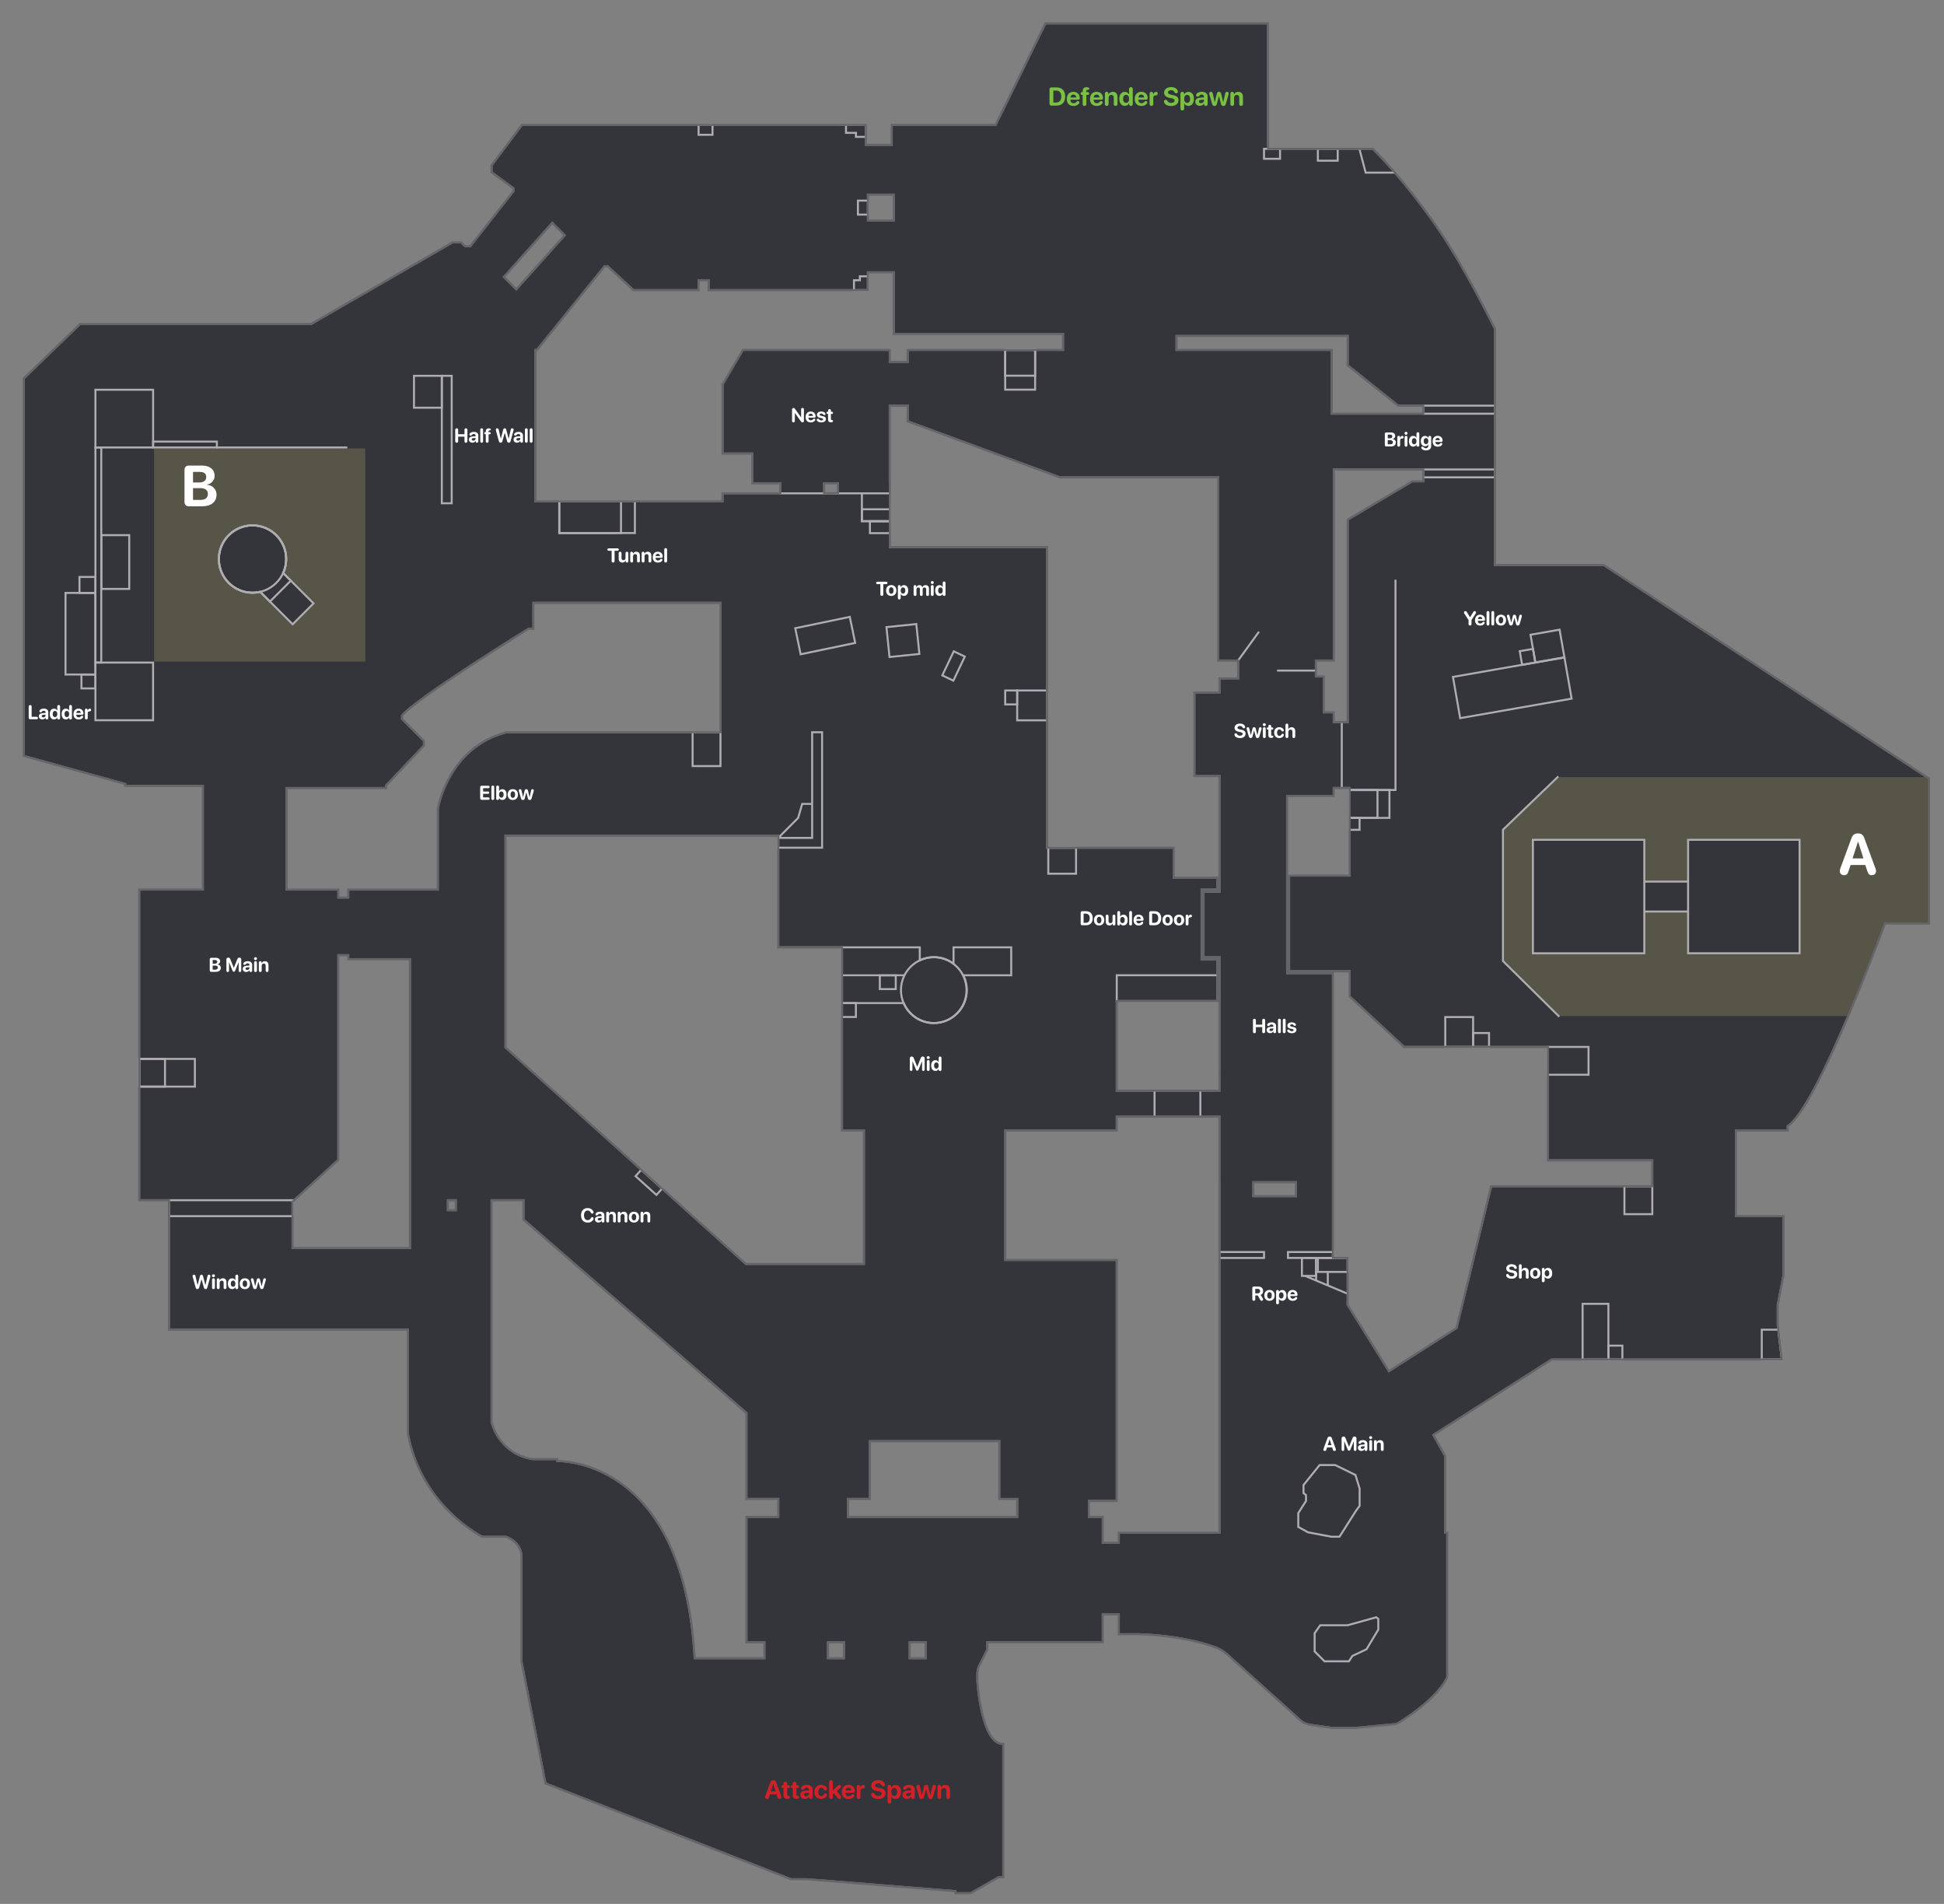 <?xml version="1.0" encoding="UTF-8"?><svg xmlns="http://www.w3.org/2000/svg" viewBox="0 0 976.45 956.09"><rect x="0" y="0" width="976.45" height="956.09" fill="#808080" stroke="none"/><defs><style>.cls-1{fill:#fff;}.cls-2{fill:#b0adb0;}.cls-3{fill:#575548;}.cls-4{fill:#d32027;}.cls-5{fill:#33353b;}.cls-6,.cls-7{fill:none;}.cls-8{fill:#656569;}.cls-7{stroke:#b0adb0;stroke-miterlimit:10;}.cls-9{fill:#79c143;}</style></defs><g id="Body_Merge"><path class="cls-5" d="m63.43,393.3v.9h38.97v53.03h-31.97v154.99h14.98v64.99h120.02v52.94c6.83,36.15,36.99,51.08,36.99,51.08h11.93c8.22,3.1,8.06,9.99,8.06,9.99v53l12.01,60.99,123.01,47.99h8.04l74.95,6.03v.98h6.99l14.01-7.99h2v-65.99c-11.09-.3-13-31.96-13-31.96v-3.71c0-1.52.35-3.01,1.03-4.37l3.97-7.97v-4.01h57.96v-13.98h9.07v9.94h9.91c19.61.69,32.53,4.47,38.37,6.61,2.18.8,4.18,2,5.91,3.55l36.74,33.06c1.33,1.2,2.99,1.98,4.77,2.23l10.86,1.55c.13.02.27.02.4.03v.03h10.99v-.02c.13,0,.26,0,.39-.02l19.58-1.86c.68-.06,1.35-.29,1.93-.65,20.41-12.78,24.13-22.49,24.13-22.49v-71.97h-1.08v-39l-6.07-10.8,31.1-19.82h0l28.88-18.41h115.17l-2.02-16.96v-10.01l2.93-14.98v-28.99h-23.94v-44.02h26.03v-2.02c14.83-8.76,48.98-102,48.98-102h22.01v-71.98l-163.01-106.99h-55.01v-49h0v-26.99h0v-43.01c-9.83-19.57-19.57-37.38-29.53-51.67-16.59-23.82-31.47-38.33-31.47-38.33h-53.01V12.24h-110.98l-25.02,51h-51.99v10h-13.99v-10h-90.23s-81.77,0-81.77,0l-15.02,19.99v3.02l11.01,8.06v1.87l-22.02,28.06h-2.98l-2.01-2h-3.99l-70.99,40.98H40.45l-28.01,27.02v188.98l50.99,14.09Zm558.99-62.07v9.96h-9.38v7.04h-12.6v40.99h12.6v59.06h-8.01v31.95h8.01v59h-.03v9.01h-52.59v-46.01h50.6v-20h-7.99v-36h7.99v-5h-22.02v-14.99h-63.61v-150.98h-78.96v-33.04h-.02v-38.98h10.03v8l75.98,27.99h79.99v92.01h10.01Zm6.6,269.98v-8.02h22.41v8.02h-22.41Zm-194.59-33.99v68.01h-60l-121.04-109.02v-107h1.04s0,.01,0,.01h137v56h32v91.99h11Zm77,195.02h-86v-10.03h11v-28.98h66v29.01h9.01v10Zm-46.01,70.99h-9.02v-9h9.02v9Zm-41.03-9v9h-9.01v-9h9.01Zm-194.97-222v6.01h-4.98v-6.01h4.98Zm192-360.01v6.02h-7.99v-6.02h7.99Zm28-103.17v28.16h85.02v9.02h-78v6h-10.03v-5.99h-72.99l-10,17v33.99h15.01v14.99h14v6.02h-29.01v4.02h-95v-77.01h1.01l34-42.04h1.97l12.98,12.01h32.02v-5.01h6.03v5.01h78.99v-8.97h14v2.81Zm-165.1-20.92l-24.98,27.91-6.93-6.93,24.98-27.91,6.93,6.93Zm-140.9,277.12h50.01v-.99l19.01-20.02v-1.99l-11.01-11.01v-1.99c6.32-8.44,64-44.04,64-44.04h1.98v-12.97h95.02v66.01h-108c-29.12,7.57-34.01,38.01-34.01,38.01v40.99h-45v4.01h-5.99v-4.01h-26.01v-51.99Zm3.02,207.99l22.99-21.01v-103.03h5.99v2.04h31v109.75h0v36.25h-60v-24Zm132.99,130.99v-.99h-11.99c-17.54-2.81-21.04-19.03-21.04-19.03v-111.98h17.04v10l111.99,97.09v42.89h15.99v10.03h-15.99v61.99h9.02v9h-36c-5.49-101.97-69.02-99-69.02-99Zm273.96,40.98v-12.98h-6.98v-9h14v-120h-55.97v-66.02h55.98v-6.98h52.59v32.95h.03v177.03h-50.59v4.99h-9.07Zm277.04-178.99h-81.03l-17.34,70.99h0l-34.58,22.04-.02-.03-21.07-33.84v-23.16h-7.39v-81.81h0v-61.18h-23v-90.01h23.4v-4h9.03v45.01h-30.43v47h30.43v12.98l27,25.03h72.6v56.97h52.39v14.02Zm-114.99-353.98h-6l-32.01,18.99v101.93h-8.02v-4.92h-5v-18.02h-3.97v-9h8.99v-95.99h46.01v7Zm-47.03-33.99v-32.01h-77.97v-8.01h87v15.01l25,19.98h13v5.04h-47.03Zm-218.98-111.01v14h-14v-14h14Z"/></g><g id="Bombsite"><rect class="cls-3" x="77.39" y="225.2" width="106.04" height="107.03"/><polyline class="cls-3" points="782.87 510.22 927.91 510.22 946.92 464.09 968.97 464.09 968.99 391.02 967.85 390.24 782.37 390.24 754.92 416.67 754.92 482.61 782.87 510.22"/><rect class="cls-5" x="769.96" y="421.69" width="56.16" height="56.93"/><rect class="cls-5" x="847.85" y="421.69" width="55.79" height="56.93"/><rect class="cls-5" x="825.91" y="442.72" width="21.94" height="15.03"/><path class="cls-5" d="m117.46,266.61l4.75-2.28,3.29-.46,4.7.35,3.89,1.31,3.29,1.82,2.53,2.68,2.12,3.08,1.06,2.83s.61,3.29.61,3.49-.35,3.34-.35,3.34l-.81,3.94-.2,1.16,15.07,14.89-10.62,10.74-16.12-16.33-4.2.46-3.59-.35-2.68-1.21-4.5-2.48-1.82-2.12-2.12-2.73-1.11-3.24-.96-3.49.2-3.32,1.26-4.52,1.47-2.83,2.43-2.83,2.43-1.92Z"/></g><g id="Lines"><polygon class="cls-7" points="668.76 771.71 672.81 771.71 681.17 758.56 682.92 756.2 682.92 747.51 680.83 740.7 670.65 735.71 662.83 735.71 654.74 745.75 654.74 749.8 655.96 750.74 656.02 753.71 652.11 759.84 652.11 766.79 656.97 769.48 668.76 771.71"/><path class="cls-2" d="m691.16,812.72l.64.5v5l-5.77,9.61-6.8,3.21-.26.12-.16.24-1.53,2.37h-11.78l-4.67-4.67v-8.78l2.56-3.66h13.57l.13-.04,14.07-3.91m.22-1.1l-14.56,4.04h-13.96l-3.03,4.35v9.51l5.26,5.26h12.74l1.82-2.83,7.08-3.34,6.07-10.11v-5.76l-1.42-1.11h0Z"/><path class="cls-2" d="m634.41,629.23v1.99h-21.38v-1.99h21.38m1-1h-23.38v3.99h23.38v-3.99h0Z"/><path class="cls-2" d="m669,629.23v1.97h-21.57v-1.97h21.57m1-1h-23.57v3.97h23.57v-3.97h0Z"/><path class="cls-2" d="m676.43,632.2v6.03h-13.99v-6.03h13.99m1-1h-15.99v8.03h15.99v-8.03h0Z"/><path class="cls-2" d="m660.49,632.2v8.02h-6.05v-8.02h6.05m1-1h-8.05v10.02h8.05v-10.02h0Z"/><line class="cls-7" x1="655.42" y1="640.69" x2="676.85" y2="649.67"/><line class="cls-7" x1="666.94" y1="638.65" x2="666.94" y2="645.52"/><line class="cls-7" x1="661.07" y1="638.65" x2="661.07" y2="643.01"/><path class="cls-2" d="m807.38,655.24v26.99h-11.96v-26.99h11.96m1-1h-13.96v28.99h13.96v-28.99h0Z"/><path class="cls-2" d="m797.4,526.24v12.97h-19.37v-12.97h19.37m1-1h-21.37v14.97h21.37v-14.97h0Z"/><path class="cls-2" d="m739.43,511.24v14h-12.99v-14h12.99m1-1h-14.99v16h14.99v-16h0Z"/><path class="cls-2" d="m747.42,519.25v6h-6.97v-6h6.97m1-1h-8.97v8h8.97v-8h0Z"/><path class="cls-2" d="m682.39,411.23v4.98h-3.99v-4.98h3.99m1-1h-5.99v6.98h5.99v-6.98h0Z"/><path class="cls-2" d="m697.41,397.25v12.97h-19.01v-12.97h19.01m1-1h-21.01v14.97h21.01v-14.97h0Z"/><path class="cls-2" d="m691.39,397.25v12.97h-12.99v-12.97h12.99m1-1h-14.99v14.97h14.99v-14.97h0Z"/><polyline class="cls-7" points="700.94 291.13 700.94 396.71 677.83 396.71"/><rect class="cls-7" x="731.2" y="334.87" width="56.83" height="21.02" transform="translate(-48.15 136.03) rotate(-9.92)"/><rect class="cls-7" x="769.87" y="317.37" width="14.82" height="14.14" transform="translate(-44.27 138.76) rotate(-9.92)"/><rect class="cls-7" x="763.9" y="326.37" width="6.75" height="6.96" transform="translate(-45.35 137.12) rotate(-9.92)"/><polyline class="cls-7" points="782.74 389.89 754.92 416.67 754.92 482.61 783.21 510.56"/><path class="cls-2" d="m825.42,422.23v55.99h-54.97v-55.99h54.97m1-1h-56.97v57.99h56.97v-57.99h0Z"/><path class="cls-2" d="m903.41,422.23v55.97h-55v-55.97h55m1-1h-57v57.97h57v-57.97h0Z"/><line class="cls-7" x1="826.12" y1="442.72" x2="847.85" y2="442.72"/><line class="cls-7" x1="847.73" y1="457.75" x2="826.21" y2="457.75"/><line class="cls-7" x1="673.96" y1="362.48" x2="673.96" y2="395.9"/><line class="cls-7" x1="660.88" y1="336.75" x2="641.45" y2="336.75"/><line class="cls-7" x1="621.88" y1="331.69" x2="632.39" y2="317.22"/><path class="cls-2" d="m750.42,204.21v3.04h-35.02v-3.04h35.02m1-1h-37.02v5.04h37.02v-5.04h0Z"/><path class="cls-2" d="m750.42,236.25v2.96h-35.01v-2.96h35.01m1-1h-37.01v4.96h37.01v-4.96h0Z"/><path class="cls-2" d="m642.45,75.22v4.02h-7.05v-4.02h7.05m1-1h-9.05v6.02h9.05v-6.02h0Z"/><path class="cls-2" d="m671.42,75.22v4.98h-8.97v-4.98h8.97m1-1h-10.97v6.98h10.97v-6.98h0Z"/><polyline class="cls-7" points="700.51 86.69 685.95 86.69 682.76 74.55"/><path class="cls-2" d="m435.44,101.25v6.02h-4.02v-6.02h4.02m1-1h-6.02v8.02h6.02v-8.02h0Z"/><path class="cls-2" d="m357.38,63.19v4h-5.99v-4h5.99m1-1h-7.99v6h7.99v-6h0Z"/><path class="cls-2" d="m519.43,176.2v18.98h-14.03v-18.98h14.03m1-1h-16.03v20.98h16.03v-20.98h0Z"/><path class="cls-2" d="m519.43,176.2v11.96h-14.03v-11.96h14.03m1-1h-16.03v13.96h16.03v-13.96h0Z"/><path class="cls-2" d="m446.44,262.25v4.98h-8.99v-4.98h8.99m1-1h-10.99v6.98h10.99v-6.98h0Z"/><path class="cls-2" d="m446.44,256.24v4.98h-13.02v-4.98h13.02m1-1h-15.02v6.98h15.02v-6.98h0Z"/><path class="cls-2" d="m446.44,248.24v12.98h-13.02v-12.98h13.02m1-1h-15.02v14.98h15.02v-14.98h0Z"/><path class="cls-2" d="m459.81,313.94l1.44,14.01-14.01,1.44-1.44-14.01,14.01-1.44m.89-1.1l-15.99,1.64,1.64,15.99,15.99-1.64-1.64-15.99h0Z"/><path class="cls-2" d="m479.3,327.74l4.65,2.21-5.33,11.19-4.65-2.21,5.33-11.19m-.47-1.33l-6.19,13,6.45,3.07,6.19-13-6.45-3.07h0Z"/><path class="cls-2" d="m510.42,347.25v5.99h-5.01v-5.99h5.01m1-1h-7.01v7.99h7.01v-7.99h0Z"/><path class="cls-2" d="m525.4,347.25v13.98h-13.98v-13.98h13.98m1-1h-15.98v15.98h15.98v-15.98h0Z"/><path class="cls-2" d="m426.45,310.37l2.51,12.1-26.42,5.49-2.51-12.1,26.42-5.49m.78-1.18l-28.37,5.9,2.92,14.06,28.37-5.9-2.92-14.06h0Z"/><path class="cls-2" d="m412.43,368.21v56.99h-21.04v-3.93h17.04v-53.06h4m1-1h-6v53.06h-17.04v5.93h23.04v-58.99h0Z"/><path class="cls-2" d="m361.39,368.21v16h-13v-16h13m1-1h-15v18h15v-18h0Z"/><path class="cls-2" d="m97.39,532.25v12.92h-26.97v-12.92h26.97m1-1h-28.97v14.92h28.97v-14.92h0Z"/><path class="cls-2" d="m82.38,532.25v12.92h-11.96v-12.92h11.96m1-1h-13.96v14.92h13.96v-14.92h0Z"/><path class="cls-2" d="m146.44,603.22v7h-61.03v-7h61.03m1-1h-63.03v9h63.03v-9h0Z"/><path class="cls-2" d="m76.41,196.22v27.98h-27.98v-27.98h27.98m1-1h-29.98v29.98h29.98v-29.98h0Z"/><path class="cls-2" d="m108.42,222.26v1.94h-31.01v-1.94h31.01m1-1h-33.01v3.94h33.01v-3.94h0Z"/><path class="cls-2" d="m76.39,333.23v27.96h-27.96v-27.96h27.96m1-1h-29.96v29.96h29.96v-29.96h0Z"/><path class="cls-2" d="m50.37,225.21v107.01h-1.94v-107.01h1.94m1-1h-3.94v109.01h3.94v-109.01h0Z"/><path class="cls-2" d="m126.83,264.33c9.05,0,16.41,7.36,16.41,16.41s-7.36,16.41-16.41,16.41-16.41-7.36-16.41-16.41,7.36-16.41,16.41-16.41m0-1c-9.61,0-17.41,7.79-17.41,17.41s7.79,17.41,17.41,17.41,17.41-7.79,17.41-17.41-7.79-17.41-17.41-17.41h0Z"/><path class="cls-2" d="m126.83,264.33c9.05,0,16.41,7.36,16.41,16.41,0,2.25-.45,4.44-1.34,6.5l-.27.62.48.48,14.66,14.66-9.78,9.78-15.74-15.74-.39-.39-.53.12c-1.17.25-2.34.38-3.49.38-9.05,0-16.41-7.36-16.41-16.41s7.36-16.41,16.41-16.41m0-1c-9.61,0-17.41,7.79-17.41,17.41s7.79,17.41,17.41,17.41c1.27,0,2.51-.14,3.7-.4l16.45,16.45,11.19-11.19-15.37-15.37c.91-2.12,1.43-4.45,1.43-6.9,0-9.61-7.79-17.41-17.41-17.41h0Z"/><path class="cls-2" d="m126.83,264.33c9.05,0,16.41,7.36,16.41,16.41,0,2.25-.45,4.44-1.34,6.5l-.27.62.48.48,3.26,3.26-9.78,9.78-4.34-4.34-.39-.39-.53.12c-1.17.25-2.34.38-3.49.38-9.05,0-16.41-7.36-16.41-16.41s7.36-16.41,16.41-16.41m0-1c-9.61,0-17.41,7.79-17.41,17.41s7.79,17.41,17.41,17.41c1.27,0,2.51-.14,3.7-.4l5.05,5.05,11.19-11.19-3.96-3.96c.91-2.12,1.43-4.45,1.43-6.9,0-9.61-7.79-17.41-17.41-17.41h0Z"/><path class="cls-2" d="m221.41,189.22v15.02h-12.97v-15.02h12.97m1-1h-14.97v17.02h14.97v-17.02h0Z"/><path class="cls-2" d="m226.39,189.22v63.01h-3.97v-63.01h3.97m1-1h-5.97v65.01h5.97v-65.01h0Z"/><path class="cls-2" d="m318.4,252.24v14.94h-36.98v-14.94h36.98m1-1h-38.98v16.94h38.98v-16.94h0Z"/><path class="cls-2" d="m311.42,252.23v14.95h-30.01v-14.95h30.01m1-1h-32.01v16.95h32.01v-16.95h0Z"/><polyline class="cls-7" points="407.63 403.71 402.93 403.71 400.9 410.74 391.9 419.76 391.9 420.83"/><rect class="cls-2" x="391.74" y="247.24" width="41.24" height="1"/><path class="cls-2" d="m611.18,490.24v12.01h-49.75v-12.01h49.75m1-1h-51.75v14.01h51.75v-14.01h0Z"/><line class="cls-7" x1="602.93" y1="547.48" x2="602.93" y2="561.19"/><line class="cls-7" x1="579.92" y1="547.71" x2="579.92" y2="560.71"/><polygon class="cls-2" points="148.12 602.22 147.32 602.22 147.32 602.82 148.12 602.82 148.12 602.22 148.12 602.22"/><path class="cls-2" d="m435.45,139.24v6.01h-6.01v-4.02h2.97v-1.99h3.04m1-1h-5.04v1.99h-2.97v6.02h8.01v-8.01h0Z"/><rect class="cls-6" x="424.43" y="62.24" width="10.99" height="4.97"/><path class="cls-2" d="m434.45,63.22v5.01h-4.01v-2.02h-5v-2.98h9.01m1-1h-11.01v4.98h5v2.02h6.01v-7.01h0Z"/><path class="cls-2" d="m322.15,588.13l9.74,8.77-2.21,2.46-9.74-8.77,2.21-2.46m-.07-1.41l-3.55,3.94,11.22,10.11,3.55-3.94-11.22-10.11h0Z"/><path class="cls-2" d="m814.41,676.24v5.99h-5.99v-5.99h5.99m1-1h-7.99v7.99h7.99v-7.99h0Z"/><path class="cls-2" d="m892.78,668.24l1.67,13.98h-9.04v-13.98h7.38m.89-1h-9.26v15.98h11.17s-1.9-15.98-1.9-15.98h0Z"/><path class="cls-2" d="m829.43,596.22v13h-13v-13h13m1-1h-15v15h15v-15h0Z"/><path class="cls-2" d="m449.43,490.29v5.91h-7v-5.91h7m1-1h-9v7.91h9v-7.91h0Z"/><path class="cls-2" d="m429.41,504.24v5.96h-6v-5.96h6m1-1h-8v7.96h8v-7.96h0Z"/><path class="cls-2" d="m507.42,476.23v13.03h-24.32l.63,1.41c.93,2.08,1.4,4.28,1.4,6.54,0,8.84-7.18,16.03-16.02,16.03-6.27,0-12-3.71-14.59-9.44l-.27-.59h-30.85v-26.98h38.09v6.79l1.39-.59c1.97-.83,4.07-1.26,6.23-1.26,3.13,0,6.17.91,8.79,2.64l1.55,1.02v-8.61h27.96m1-1h-29.96v7.75c-2.68-1.77-5.89-2.8-9.34-2.8-2.35,0-4.58.48-6.61,1.34v-6.28h-40.09v28.98h31.2c2.67,5.91,8.6,10.03,15.5,10.03,9.4,0,17.02-7.63,17.02-17.03,0-2.48-.54-4.83-1.49-6.95h23.78v-15.03h0Z"/><path class="cls-2" d="m64.41,269.23v26.01h-13.02v-26.01h13.02m1-1h-15.02v28.01h15.02v-28.01h0Z"/><path class="cls-2" d="m47.42,290.23v7.02h-7v-7.02h7m1-1h-9v9.02h9v-9.02h0Z"/><path class="cls-2" d="m47.42,298.25v39.97h-14.01v-39.97h14.01m1-1h-16.01v41.97h16.01v-41.97h0Z"/><path class="cls-2" d="m47.42,339.22v5.98h-6.01v-5.98h6.01m1-1h-8.01v7.98h8.01v-7.98h0Z"/><rect class="cls-2" x="108.64" y="224.2" width="65.8" height="1"/><ellipse class="cls-7" cx="469.01" cy="497.22" rx="16.47" ry="16.55"/><rect class="cls-2" x="422.83" y="489.29" width="31.48" height=".95"/><path class="cls-2" d="m539.99,426.21v12.04h-12.95v-12.04h12.95m1-1h-14.95v14.04h14.95v-14.04h0Z"/></g><g id="Outlines"><path class="cls-8" d="m636.4,12.24v63h53.01s14.88,14.51,31.47,38.33c9.95,14.29,19.69,32.11,29.53,51.67v43.01h0v26.99h0v49h55.01l163.01,106.99v71.98h-22.01s-34.15,93.24-48.98,102v2.02h-26.03v44.02h23.94v28.99l-2.93,14.98v10.01l2.02,16.96h-115.17l-28.88,18.41-31.1,19.82,6.07,10.8v39h1.08v71.97s-3.72,9.71-24.13,22.49c-.58.36-1.25.59-1.93.65l-19.58,1.86c-.13.01-.26.01-.39.02v.02h-10.99v-.03c-.13,0-.27,0-.4-.03l-10.86-1.55c-1.78-.25-3.44-1.03-4.77-2.23l-36.74-33.06c-1.73-1.55-3.73-2.76-5.91-3.55-5.84-2.13-18.77-5.91-38.37-6.61h-9.91v-9.94h-9.07v13.98h-57.96v4.01l-3.97,7.97c-.68,1.36-1.03,2.86-1.03,4.37v3.71s1.9,31.65,13,31.95v65.99h-2l-14.01,7.99h-6.99v-.98l-74.95-6.03h-8.04l-123.01-47.99-12.01-60.99v-53s.17-6.89-8.06-9.99h-11.93s-30.17-14.93-36.99-51.08v-52.94h-120.02v-64.99h-14.98v-154.99h31.97v-53.03h-38.97v-.9l-50.99-14.09v-188.98l28.01-27.02h115.99l70.99-40.98h3.99l2.01,2h2.98l22.02-28.06v-1.87l-11.01-8.06v-3.02l15.02-19.99h81.77s6.19,0,6.19,0h84.03v10h13.99v-10h51.99l25.02-51h110.98m-200.98,99h14v-14h-14v14m-176.09,34.79l24.98-27.91-6.93-6.93-24.98,27.91,6.93,6.93m9.08,106.23h95v-4.02h29.01v-6.02h-14v-14.99h-15.01v-33.99l10-17h72.99v5.99h10.03v-6h78v-9.02h-85.02v-30.97h-14v8.97h-78.99v-5.01h-6.03v5.01h-32.02l-12.98-12.01h-1.97l-34,42.04h-1.01v77.01m322.01-76.02h77.97v32.01h47.03v-5.04h-13l-25-19.98v-15.01h-87v8.01m-144.02,65.98h.02v33.04h78.96v150.98h63.61v14.99h22.02v5h-7.99v36h7.99v20h-50.6v46.01h52.59v-9.01h.03v-59h-8.01v-31.95h8.01v-59.06h-12.6v-40.99h12.6v-7.04h9.38v-9.96h-10.01v-92.01h-79.99l-75.98-27.99v-8h-10.03v38.98m214.03,98.01h3.97v18.02h5v4.92h8.02v-101.93l32.01-18.99h6v-7h-46.01v95.99h-8.99v9m-247.02-92h7.99v-6.02h-7.99v6.02m-270.01,199h26.01v4.01h5.99v-4.01h45v-40.99s4.89-30.44,34.01-38.01h108v-66.01h-95.02v12.97h-1.98s-57.68,35.6-64,44.04v1.99l11.01,11.01v1.99l-19.01,20.02v.99h-50.01v51.99m502.59,41.99h23v61.19h0v81.81h7.39v23.16l21.07,33.84.02.03,34.58-22.04,17.34-70.99h81.03v-14.02h-52.39v-56.97h-72.6l-27-25.03v-12.98h-30.43v-47h30.43v-45.01h-9.03v4h-23.4v90.01m-271.58,146h60v-68.01h-11v-91.99h-32v-56h-137s-1.05-.01-1.05-.01v107l121.04,109.02m-228-8h60v-36.25h0v-109.75h-31v-2.04h-5.99v103.03l-22.99,21.01v24m358,6h55.97v120h-14v9h6.98v12.98h9.07v-4.99h50.59v-177.03h-.03v-32.95h-52.59v6.98h-55.98v66.02m124.59-32.02h22.41v-8.02h-22.41v8.02m-361.59,132.02h11.99v.99s.19,0,.56,0c6.26,0,63.27,2.65,68.46,99.01h36v-9h-9.02v-61.99h15.99v-10.03h-15.99v-42.89l-111.99-97.09v-10h-17.04v111.98s3.49,16.22,21.04,19.03m-42.99-125h4.98v-6.01h-4.98v6.01m201,154h86v-10h-9.01v-29.01h-66v28.98h-11v10.03m30.98,70.99h9.02v-9h-9.02v9m-41.02,0h9.01v-9h-9.01v9M637.45,11.19h-112.68l-.29.59-24.73,50.41h-52.39v10h-11.89v-10h-91.28s-81.77,0-81.77,0h-.52l-.32.42-15.02,19.99-.21.28v3.9l.43.31,10.58,7.74v.98l-21.48,27.37h-2.03l-1.7-1.69-.31-.31h-4.71l-.24.14-70.75,40.84H40.03l-.31.29-28.01,27.02-.32.31v190.22l.77.21,50.22,13.88v1.15h38.97v50.93h-31.97v157.09h14.98v64.99h120.02v51.99l.02.1c3.58,18.94,13.59,32.02,21.35,39.65,8.42,8.27,15.89,12.02,16.21,12.18l.22.11h11.98c7.21,2.81,7.2,8.67,7.2,8.92v53.02s0,.1,0,.1l.02.1,12.01,60.99.11.57.54.21,123.01,47.99.18.07h8.19l73.95,5.94h0v1.06h8.32l.24-.14,13.76-7.85h2.77v-68.06l-1.02-.03c-8.3-.23-11.46-22.38-11.98-30.94v-3.68c0-1.35.32-2.7.92-3.9l3.97-7.97.11-.22v-3.21h57.96v-13.98h6.97v9.94h10.96c19.35.69,32.12,4.39,38.02,6.54,2.06.75,3.94,1.88,5.57,3.35l36.74,33.06c1.49,1.34,3.33,2.2,5.32,2.49l10.36,1.48v.11l1.05.03h12.04v-.1l19.02-1.81c.85-.08,1.67-.36,2.38-.81,20.47-12.82,24.4-22.6,24.55-23.01l.07-.18v-73.21h-1.08v-38.22l-.13-.24-5.58-9.94,30.26-19.28,28.63-18.24h116.04l-.14-1.17-2.01-16.9v-9.84l2.91-14.88.02-.1v-30.14h-23.94v-41.92h26.03v-2.5c14.68-10.18,45.31-92.44,48.66-101.52h22.32v-73.59l-.47-.31-163.01-106.99-.26-.17h-54.28v-47.95s0-26.99,0-26.99v-1.05h0v-42.21l-.11-.22c-11.45-22.78-20.86-39.24-29.6-51.8-16.46-23.63-31.45-38.33-31.59-38.48l-.31-.3h-52.38V11.19h0Zm-200.98,87.1h11.9v11.9h-11.9v-11.9h0Zm-182.62,40.77l23.58-26.34,5.44,5.44-23.58,26.34-5.44-5.44h0Zm50.07-4.8h1.06l12.68,11.73.3.28h33.48v-5.01h3.93v5.01h81.09v-8.97h11.9v30.97h85.02v6.92h-78v6h-7.93v-5.99h-74.64l-.3.52-10,17-.14.25v35.33h15.01v14.99h14v3.92h-29.01v4.02h-92.9v-74.91h.46l.32-.39,33.68-41.65h0Zm287.56,35.02h84.9v14.46l.39.32,25,19.98.29.23h12.32v2.94h-44.93v-32.01h-77.97v-5.91h0Zm-144.02,35.01h7.93v7.68l.69.25,75.98,27.99.18.06h79.13v92.01h10.01v7.86h-9.38v7.05h-12.6v43.09h12.6v49.9h-21.94v-14.99h-63.61v-150.98h-78.96v-33.04h-.02v-36.88h0Zm223.01,32.01h43.91v4.9h-5.24l-.25.15-32.01,18.99-.51.31v101.48h-5.92v-4.92h-5v-18.02h-3.97v-6.9h8.99v-95.99h0Zm-256,6.98h5.89v3.92h-5.89v-3.92h0Zm-146.02,60.02h92.92v63.91h-107.08l-.13.03c-15.4,4-24.04,14.36-28.58,22.34-4.9,8.62-6.16,16.2-6.21,16.52v.08s-.01.08-.01.08v39.94h-45v4.01h-3.89v-4.01h-26.01v-49.89h50.01v-1.63l18.72-19.71.29-.3v-2.85l-.31-.31-10.7-10.7v-1.19c6.86-8.36,59.13-40.8,63.25-43.35h2.73v-12.97h0Zm402,92.98h6.93v42.91h-30.34v-38.91h23.4v-4h0Zm-416.02,24.01h135.94v56h32v91.99h11v65.91h-58.55l-120.4-108.44v-105.47h0Zm-83.96,59.97h3.89v2.04h31v109.75h0v34.15h-57.9v-22.49l22.65-20.7.34-.31v-102.45h0Zm499.58,8.04h7.34v12.39l.34.31,27,25.03.3.28h71.96v56.97h52.39v11.92h-80.81l-.2.8-17.24,70.58-33.34,21.24-20.37-32.72v-23.91h-7.39v-80.76s0-61.19,0-61.19v-.95h0Zm-108.59,15h50.53v34.9l-.03,1.05v7.96h-50.49v-43.91h0Zm0,58.01h50.49v32.95h.03v174.93h-50.59v4.99h-6.97v-12.98h-6.98v-6.9h14v-122.1h-55.97v-63.92h55.98v-6.98h0Zm68.6,32.95h20.31v5.92h-20.31v-5.92h0Zm-382.63,9.03h14.94v9.43l.36.31,111.63,96.77v43.46h15.99v7.93h-15.99v64.09h9.02v6.9h-33.96c-5.46-94.14-60.47-98.84-68.96-99v-.99h-12.96c-16-2.61-19.72-16.63-20.07-18.1v-110.81h0Zm-21.96,0h2.88v3.91h-2.88v-3.91h0Zm211.99,121h63.9v29.01h9.01v7.9h-83.9v-7.93h11v-28.98h0Zm19.98,101h6.92v6.9h-6.92v-6.9h0Zm-41.02,0h6.91v6.9h-6.91v-6.9h0Z"/></g><g id="Callouts_copy"><path class="cls-4" d="m384.32,902.48c0-.16.04-.37.13-.61l2.5-6.81c.27-.74.72-1.09,1.44-1.09s1.19.33,1.47,1.08l2.51,6.82c.09.25.12.42.12.61,0,.53-.4.9-.96.9s-.83-.25-1-.84l-.48-1.45h-3.31l-.48,1.43c-.18.61-.46.86-.97.86-.6,0-.97-.35-.97-.9Zm5.29-2.88l-1.21-3.75h-.04l-1.19,3.75h2.44Z"/><path class="cls-4" d="m393.54,897.85h-.36c-.44,0-.72-.27-.72-.7s.28-.7.72-.7h.36v-.76c0-.6.35-.96.93-.96s.93.37.93.96v.76h.65c.44,0,.71.27.71.7s-.27.7-.71.7h-.65v3.26c0,.48.17.69.56.72h.12c.46.06.7.25.7.69,0,.55-.53.83-1.31.83h-.06c-1.24,0-1.87-.62-1.87-1.82v-3.67Z"/><path class="cls-4" d="m398.16,897.85h-.36c-.44,0-.72-.27-.72-.7s.28-.7.72-.7h.36v-.76c0-.6.35-.96.93-.96s.93.37.93.96v.76h.65c.44,0,.71.27.71.7s-.27.7-.71.7h-.65v3.26c0,.48.17.69.56.72h.12c.46.06.7.25.7.69,0,.55-.53.83-1.31.83h-.06c-1.24,0-1.87-.62-1.87-1.82v-3.67Z"/><path class="cls-4" d="m401.96,901.3c0-1.24.95-1.96,2.65-2.06l1.71-.1v-.45c0-.63-.44-1-1.14-1-.56,0-.91.18-1.32.72-.2.23-.44.34-.74.34-.45,0-.77-.29-.77-.71,0-.15.03-.28.1-.42.32-.81,1.41-1.31,2.82-1.31,1.75,0,2.88.9,2.88,2.27v3.88c0,.62-.37.93-.9.93s-.85-.28-.89-.82v-.35h-.04c-.38.72-1.23,1.15-2.08,1.15-1.29,0-2.28-.84-2.28-2.06Zm4.37-.54v-.5l-1.43.09c-.69.05-1.09.36-1.09.84,0,.51.42.83,1.04.83.81,0,1.48-.53,1.48-1.26Z"/><path class="cls-4" d="m409.09,899.86c0-2.18,1.29-3.55,3.34-3.55,1.36,0,2.5.66,2.87,1.62.06.16.1.32.1.46,0,.46-.36.72-.79.72-.37,0-.59-.15-.78-.48-.34-.6-.75-.87-1.34-.87-.94,0-1.52.77-1.52,2.09s.58,2.1,1.5,2.1c.65,0,1.05-.32,1.33-.8.25-.39.45-.55.84-.55.43,0,.78.29.78.74,0,.15-.04.3-.12.48-.41.93-1.57,1.57-2.87,1.57-2.05,0-3.35-1.35-3.35-3.55Z"/><path class="cls-4" d="m416.47,902.43v-7.5c0-.63.39-.97.93-.97s.93.34.93.97v4.22h.03l2.46-2.47c.25-.26.46-.37.74-.37.48,0,.83.35.83.81,0,.28-.08.45-.35.7l-1.73,1.64,1.9,2.42c.2.27.26.44.26.68,0,.5-.36.84-.88.84-.39,0-.62-.14-.91-.58l-1.75-2.31-.59.55v1.38c0,.63-.38.96-.93.96s-.93-.33-.93-.96Z"/><path class="cls-4" d="m422.85,899.89c0-2.19,1.28-3.58,3.29-3.58s3.22,1.32,3.22,3.17c0,.51-.29.81-.81.81h-3.88v.08c0,1.01.61,1.67,1.55,1.67.68,0,1.12-.23,1.62-.82.2-.2.36-.27.6-.27.4,0,.72.25.72.68,0,.15-.04.3-.13.45-.45.84-1.5,1.33-2.82,1.33-2.13,0-3.38-1.31-3.38-3.52Zm4.73-.74c-.04-.89-.61-1.47-1.42-1.47s-1.4.6-1.47,1.47h2.89Z"/><path class="cls-4" d="m430.32,902.43v-5.18c0-.59.36-.93.9-.93s.88.34.88.93v.45h.04c.18-.84.74-1.35,1.42-1.35.25,0,.44.06.58.17.18.14.27.37.27.69,0,.29-.09.51-.27.67s-.44.23-.81.24c-.84.01-1.14.49-1.14,1.29v3.02c0,.62-.36.96-.93.96s-.93-.35-.93-.96Z"/><path class="cls-4" d="m437.65,901.65c-.06-.17-.1-.34-.1-.51,0-.51.35-.84.84-.84.39,0,.65.15.88.56.3.7,1.02,1.02,1.89,1.02,1.03,0,1.73-.49,1.73-1.17,0-.6-.43-.95-1.58-1.18l-.97-.19c-1.83-.36-2.72-1.24-2.72-2.6,0-1.68,1.46-2.79,3.5-2.79,1.68,0,2.94.71,3.35,1.9.04.13.07.26.07.42,0,.46-.33.77-.82.77-.43,0-.7-.17-.91-.57-.3-.69-.9-.98-1.68-.98-.95,0-1.57.44-1.57,1.12,0,.56.44.91,1.52,1.13l.96.2c1.94.39,2.78,1.17,2.78,2.56,0,1.79-1.4,2.92-3.69,2.92-1.89,0-3.1-.76-3.47-1.76Z"/><path class="cls-4" d="m445.82,904.72v-7.45c0-.62.38-.95.91-.95s.91.33.91.96v.37h.04c.37-.8,1.12-1.29,2.11-1.29,1.73,0,2.79,1.31,2.79,3.51s-1.05,3.51-2.75,3.51c-.99,0-1.75-.48-2.11-1.25h-.04v2.6c0,.63-.38.96-.93.96s-.93-.33-.93-.96Zm4.86-4.86c0-1.23-.58-2.03-1.51-2.03s-1.5.81-1.5,2.03.6,2.02,1.5,2.02,1.51-.78,1.51-2.02Z"/><path class="cls-4" d="m453.27,901.3c0-1.24.95-1.96,2.65-2.06l1.71-.1v-.45c0-.63-.44-1-1.14-1-.56,0-.91.18-1.32.72-.2.23-.44.34-.74.34-.45,0-.77-.29-.77-.71,0-.15.03-.28.1-.42.32-.81,1.41-1.31,2.82-1.31,1.75,0,2.88.9,2.88,2.27v3.88c0,.62-.37.93-.9.93s-.85-.28-.89-.82v-.35h-.04c-.38.72-1.23,1.15-2.08,1.15-1.29,0-2.28-.84-2.28-2.06Zm4.37-.54v-.5l-1.43.09c-.69.05-1.09.36-1.09.84,0,.51.42.83,1.04.83.81,0,1.48-.53,1.48-1.26Z"/><path class="cls-4" d="m461.73,902.42l-1.37-4.74c-.07-.24-.1-.39-.1-.57,0-.46.37-.79.9-.79.46,0,.76.28.87.79l1.01,4.4h.04l1.05-4.34c.12-.55.48-.85,1.05-.85s.91.3,1.03.85l1.06,4.34h.04l1.02-4.41c.1-.5.4-.77.86-.77.51,0,.88.32.88.79,0,.17-.03.32-.1.57l-1.37,4.75c-.19.67-.55.98-1.19.98-.68,0-1.04-.29-1.2-.98l-1.03-3.96h-.04l-1.03,3.97c-.16.67-.53.97-1.19.97s-.98-.3-1.17-.97Z"/><path class="cls-4" d="m470.89,902.43v-5.18c0-.58.34-.93.9-.93s.93.36.93.94v.38h.04c.36-.84,1.05-1.31,2.09-1.31,1.51,0,2.36.95,2.36,2.54v3.55c0,.63-.39.96-.93.96s-.93-.33-.93-.96v-3.17c0-.89-.42-1.4-1.25-1.4s-1.36.61-1.36,1.49v3.07c0,.63-.38.96-.93.96s-.93-.33-.93-.96Z"/><path class="cls-1" d="m737.64,313.35v-1.96l-2.15-3.32c-.11-.17-.15-.33-.15-.5,0-.4.31-.69.74-.69.32,0,.49.12.68.45l1.61,2.65h.03l1.62-2.65c.19-.32.38-.45.67-.45.42,0,.73.29.73.68,0,.17-.05.33-.16.5l-2.15,3.33v1.96c0,.48-.27.77-.74.77s-.74-.28-.74-.77Z"/><path class="cls-1" d="m740.9,311.43c0-1.68.98-2.75,2.53-2.75s2.48,1.02,2.48,2.44c0,.4-.22.62-.62.62h-2.99v.06c0,.78.47,1.28,1.19,1.28.52,0,.86-.18,1.25-.63.15-.16.28-.21.46-.21.31,0,.56.2.56.52,0,.11-.03.23-.1.35-.35.64-1.16,1.03-2.17,1.03-1.64,0-2.6-1.01-2.6-2.71Zm3.64-.57c-.03-.68-.47-1.13-1.09-1.13s-1.08.46-1.13,1.13h2.22Z"/><path class="cls-1" d="m746.68,313.38v-5.77c0-.49.3-.75.71-.75s.71.26.71.75v5.77c0,.49-.29.74-.71.74s-.71-.25-.71-.74Z"/><path class="cls-1" d="m749.1,313.38v-5.77c0-.49.3-.75.71-.75s.71.26.71.75v5.77c0,.49-.29.74-.71.74s-.71-.25-.71-.74Z"/><path class="cls-1" d="m751.3,311.4c0-1.69,1.03-2.72,2.59-2.72s2.59,1.03,2.59,2.72-1.01,2.73-2.59,2.73-2.59-1.02-2.59-2.73Zm3.74,0c0-1.04-.45-1.64-1.14-1.64s-1.15.6-1.15,1.64.44,1.64,1.15,1.64,1.14-.59,1.14-1.64Z"/><path class="cls-1" d="m758.02,313.38l-1.05-3.65c-.05-.19-.08-.3-.08-.44,0-.36.29-.61.69-.61.36,0,.59.21.67.61l.78,3.38h.03l.81-3.33c.09-.42.37-.65.81-.65s.7.23.8.65l.82,3.33h.03l.78-3.39c.08-.38.31-.6.66-.6.4,0,.67.25.67.61,0,.13-.02.25-.08.43l-1.05,3.65c-.15.52-.42.75-.91.75-.52,0-.8-.22-.92-.76l-.8-3.05h-.03l-.79,3.06c-.12.52-.41.75-.91.75s-.75-.23-.9-.75Z"/><path class="cls-1" d="m291.83,610.31c0-2.27,1.29-3.64,3.32-3.64,1.32,0,2.34.59,2.82,1.6.1.19.15.38.15.55,0,.39-.26.63-.65.63-.33,0-.54-.15-.7-.49-.32-.72-.9-1.08-1.6-1.08-1.11,0-1.83.93-1.83,2.42s.71,2.43,1.84,2.43c.74,0,1.3-.34,1.62-1.04.15-.33.34-.46.65-.46.42,0,.69.26.69.65,0,.17-.04.32-.11.49-.44.98-1.49,1.58-2.82,1.58-2.09,0-3.36-1.37-3.36-3.64Z"/><path class="cls-1" d="m298.82,612.33c0-.95.73-1.5,2.04-1.58l1.32-.08v-.35c0-.49-.34-.77-.88-.77-.43,0-.7.14-1.02.55-.16.18-.34.26-.57.26-.35,0-.6-.22-.6-.55,0-.11.02-.21.07-.32.24-.62,1.08-1.01,2.17-1.01,1.34,0,2.22.69,2.22,1.75v2.98c0,.47-.29.72-.69.72s-.65-.21-.68-.63v-.27h-.03c-.29.56-.95.88-1.6.88-1,0-1.75-.64-1.75-1.59Zm3.36-.42v-.38l-1.1.07c-.53.04-.83.28-.83.65,0,.39.32.63.8.63.62,0,1.14-.41,1.14-.97Z"/><path class="cls-1" d="m304.5,613.19v-3.98c0-.44.26-.72.69-.72s.71.27.71.72v.29h.03c.28-.65.81-1.01,1.61-1.01,1.16,0,1.82.73,1.82,1.96v2.73c0,.49-.3.74-.71.74s-.71-.25-.71-.74v-2.44c0-.68-.32-1.07-.96-1.07s-1.04.47-1.04,1.15v2.36c0,.49-.29.74-.71.74s-.71-.25-.71-.74Z"/><path class="cls-1" d="m310.26,613.19v-3.98c0-.44.26-.72.69-.72s.71.27.71.72v.29h.03c.28-.65.81-1.01,1.61-1.01,1.16,0,1.82.73,1.82,1.96v2.73c0,.49-.3.74-.71.74s-.71-.25-.71-.74v-2.44c0-.68-.32-1.07-.96-1.07s-1.04.47-1.04,1.15v2.36c0,.49-.29.74-.71.74s-.71-.25-.71-.74Z"/><path class="cls-1" d="m315.83,611.21c0-1.69,1.03-2.72,2.59-2.72s2.59,1.03,2.59,2.72-1.01,2.73-2.59,2.73-2.59-1.02-2.59-2.73Zm3.74,0c0-1.04-.45-1.64-1.14-1.64s-1.15.6-1.15,1.64.44,1.64,1.15,1.64,1.14-.59,1.14-1.64Z"/><path class="cls-1" d="m321.75,613.19v-3.98c0-.44.26-.72.69-.72s.71.27.71.72v.29h.03c.28-.65.81-1.01,1.61-1.01,1.16,0,1.82.73,1.82,1.96v2.73c0,.49-.3.74-.71.74s-.71-.25-.71-.74v-2.44c0-.68-.32-1.07-.96-1.07s-1.04.47-1.04,1.15v2.36c0,.49-.29.74-.71.74s-.71-.25-.71-.74Z"/><path class="cls-1" d="m542.81,463.87v-5.51c0-.48.27-.77.74-.77h1.95c2.11,0,3.36,1.26,3.36,3.5s-1.25,3.55-3.36,3.55h-1.95c-.46,0-.74-.28-.74-.77Zm2.51-.45c1.32,0,2.03-.8,2.03-2.32s-.73-2.29-2.03-2.29h-1.04v4.61h1.04Z"/><path class="cls-1" d="m549.49,462.02c0-1.69,1.03-2.72,2.59-2.72s2.59,1.03,2.59,2.72-1.01,2.73-2.59,2.73-2.59-1.02-2.59-2.73Zm3.74,0c0-1.04-.45-1.64-1.14-1.64s-1.15.6-1.15,1.64.44,1.64,1.15,1.64,1.14-.59,1.14-1.64Z"/><path class="cls-1" d="m555.39,462.79v-2.73c0-.49.3-.75.71-.75s.71.26.71.75v2.44c0,.7.35,1.07.98,1.07s1.03-.45,1.03-1.15v-2.36c0-.49.3-.75.71-.75s.71.26.71.75v3.97c0,.47-.28.72-.69.72s-.69-.25-.69-.72v-.32h-.03c-.26.66-.78,1.04-1.57,1.04-1.13,0-1.88-.74-1.88-1.96Z"/><path class="cls-1" d="m561.21,464.03v-5.79c0-.49.3-.75.71-.75s.71.26.71.75v2.08h.03c.29-.62.87-.99,1.62-.99,1.32,0,2.13,1.01,2.13,2.7s-.8,2.7-2.12,2.7c-.77,0-1.35-.37-1.64-.98h-.03v.28c0,.47-.29.72-.71.72s-.7-.24-.7-.72Zm3.74-2c0-.95-.44-1.56-1.15-1.56s-1.17.62-1.17,1.56.47,1.55,1.17,1.55,1.15-.6,1.15-1.55Z"/><path class="cls-1" d="m567.18,464.01v-5.77c0-.49.3-.75.71-.75s.71.26.71.75v5.77c0,.49-.29.74-.71.74s-.71-.25-.71-.74Z"/><path class="cls-1" d="m569.38,462.05c0-1.68.98-2.75,2.53-2.75s2.48,1.02,2.48,2.44c0,.4-.22.62-.62.62h-2.99v.06c0,.78.47,1.28,1.19,1.28.52,0,.86-.18,1.25-.63.15-.16.28-.21.46-.21.31,0,.56.2.56.52,0,.11-.03.23-.1.35-.35.64-1.16,1.03-2.17,1.03-1.64,0-2.6-1.01-2.6-2.71Zm3.64-.57c-.03-.68-.47-1.13-1.09-1.13s-1.08.46-1.13,1.13h2.22Z"/><path class="cls-1" d="m577.22,463.87v-5.51c0-.48.27-.77.74-.77h1.95c2.11,0,3.36,1.26,3.36,3.5s-1.25,3.55-3.36,3.55h-1.95c-.46,0-.74-.28-.74-.77Zm2.51-.45c1.32,0,2.03-.8,2.03-2.32s-.73-2.29-2.03-2.29h-1.04v4.61h1.04Z"/><path class="cls-1" d="m583.9,462.02c0-1.69,1.03-2.72,2.59-2.72s2.59,1.03,2.59,2.72-1.01,2.73-2.59,2.73-2.59-1.02-2.59-2.73Zm3.74,0c0-1.04-.45-1.64-1.14-1.64s-1.15.6-1.15,1.64.44,1.64,1.15,1.64,1.14-.59,1.14-1.64Z"/><path class="cls-1" d="m589.63,462.02c0-1.69,1.03-2.72,2.59-2.72s2.59,1.03,2.59,2.72-1.01,2.73-2.59,2.73-2.59-1.02-2.59-2.73Zm3.74,0c0-1.04-.45-1.64-1.14-1.64s-1.15.6-1.15,1.64.44,1.64,1.15,1.64,1.14-.59,1.14-1.64Z"/><path class="cls-1" d="m595.55,464.01v-3.98c0-.45.28-.72.69-.72s.67.26.67.72v.34h.03c.14-.65.57-1.04,1.09-1.04.19,0,.34.04.44.13.14.11.21.28.21.53,0,.22-.07.4-.21.51s-.34.18-.62.19c-.65,0-.88.38-.88,1v2.32c0,.47-.28.74-.71.74s-.71-.27-.71-.74Z"/><path class="cls-1" d="m397.83,211.37v-5.76c0-.47.27-.74.74-.74.3,0,.51.12.73.43l3.05,4.26h.04v-3.95c0-.47.26-.74.71-.74s.7.27.7.74v5.78c0,.46-.26.72-.72.72-.32,0-.51-.11-.74-.42l-3.06-4.28h-.04v3.97c0,.47-.26.74-.7.74s-.71-.27-.71-.74Z"/><path class="cls-1" d="m404.66,209.42c0-1.68.98-2.75,2.53-2.75s2.48,1.02,2.48,2.44c0,.4-.22.62-.62.62h-2.99v.06c0,.78.47,1.28,1.19,1.28.52,0,.86-.18,1.25-.63.15-.16.28-.21.46-.21.31,0,.56.2.56.52,0,.11-.03.23-.1.35-.35.64-1.16,1.03-2.17,1.03-1.64,0-2.6-1.01-2.6-2.71Zm3.64-.57c-.03-.68-.47-1.13-1.09-1.13s-1.08.46-1.13,1.13h2.22Z"/><path class="cls-1" d="m410.29,211.08c-.03-.09-.05-.19-.05-.26,0-.33.24-.55.58-.55.23,0,.42.1.62.32.28.37.6.53,1.14.53s.85-.21.85-.56c0-.28-.18-.43-.69-.55l-.88-.19c-1.03-.22-1.54-.74-1.54-1.52,0-1,.86-1.65,2.22-1.65,1.08,0,1.88.49,2.05,1.08.02.07.03.14.03.21,0,.29-.18.49-.55.49-.19,0-.39-.07-.52-.22-.25-.32-.53-.56-1.04-.56-.48,0-.82.23-.82.57,0,.27.21.45.73.57l.86.19c1.11.23,1.57.64,1.57,1.43,0,1.04-.93,1.71-2.31,1.71-1.2,0-2-.43-2.25-1.04Z"/><path class="cls-1" d="m415.94,207.86h-.27c-.34,0-.55-.21-.55-.54s.21-.54.55-.54h.27v-.58c0-.46.27-.74.71-.74s.71.28.71.74v.58h.5c.34,0,.55.21.55.54s-.21.54-.55.54h-.5v2.5c0,.37.13.53.43.55h.09c.35.05.54.2.54.53,0,.42-.41.63-1.01.63h-.05c-.95,0-1.44-.47-1.44-1.4v-2.82Z"/><path class="cls-1" d="m629.35,518.07v-5.7c0-.49.27-.77.74-.77s.74.28.74.77v2.19h3.17v-2.19c0-.49.27-.77.74-.77s.74.28.74.77v5.7c0,.48-.27.77-.74.77s-.74-.28-.74-.77v-2.29h-3.17v2.29c0,.48-.27.77-.74.77s-.74-.28-.74-.77Z"/><path class="cls-1" d="m636.21,517.24c0-.95.73-1.5,2.04-1.58l1.32-.08v-.35c0-.49-.34-.77-.88-.77-.43,0-.7.14-1.02.55-.16.18-.34.26-.57.26-.35,0-.6-.22-.6-.55,0-.11.03-.21.07-.32.24-.62,1.08-1.01,2.17-1.01,1.34,0,2.22.69,2.22,1.75v2.98c0,.47-.29.72-.69.72s-.65-.21-.68-.63v-.27h-.03c-.29.56-.95.88-1.6.88-1,0-1.75-.64-1.75-1.59Zm3.36-.42v-.38l-1.1.07c-.53.04-.83.28-.83.65,0,.39.32.63.8.63.62,0,1.14-.41,1.14-.97Z"/><path class="cls-1" d="m641.92,518.1v-5.77c0-.49.3-.75.71-.75s.71.26.71.75v5.77c0,.49-.29.74-.71.74s-.71-.25-.71-.74Z"/><path class="cls-1" d="m644.34,518.1v-5.77c0-.49.3-.75.71-.75s.71.26.71.75v5.77c0,.49-.29.74-.71.74s-.71-.25-.71-.74Z"/><path class="cls-1" d="m646.62,517.81c-.04-.09-.05-.19-.05-.26,0-.33.24-.55.58-.55.23,0,.43.1.62.32.28.37.6.53,1.14.53s.85-.21.85-.56c0-.28-.18-.43-.69-.55l-.88-.19c-1.03-.22-1.54-.74-1.54-1.52,0-1,.87-1.65,2.22-1.65,1.08,0,1.88.49,2.05,1.08.02.07.03.14.03.21,0,.29-.18.49-.55.49-.19,0-.39-.07-.52-.22-.25-.32-.53-.56-1.04-.56-.48,0-.82.23-.82.57,0,.27.21.45.73.57l.86.19c1.11.23,1.57.64,1.57,1.43,0,1.04-.93,1.71-2.31,1.71-1.2,0-2-.43-2.25-1.04Z"/><path class="cls-1" d="m756.6,640.78c-.05-.13-.08-.26-.08-.4,0-.39.27-.65.65-.65.3,0,.5.12.68.43.23.54.78.78,1.46.78.79,0,1.33-.38,1.33-.9,0-.46-.33-.73-1.22-.91l-.75-.15c-1.41-.28-2.09-.95-2.09-2,0-1.29,1.12-2.14,2.69-2.14,1.29,0,2.26.54,2.57,1.46.03.1.05.2.05.33,0,.35-.25.59-.63.59-.33,0-.54-.13-.7-.43-.23-.53-.69-.75-1.29-.75-.73,0-1.21.34-1.21.86,0,.43.34.7,1.17.87l.74.15c1.49.3,2.14.9,2.14,1.97,0,1.38-1.08,2.25-2.84,2.25-1.46,0-2.39-.58-2.67-1.35Z"/><path class="cls-1" d="m762.92,641.37v-5.78c0-.46.26-.73.7-.73s.7.27.7.73v2.12h.03c.28-.66.85-1.03,1.65-1.03,1.16,0,1.83.75,1.83,1.96v2.73c0,.49-.29.74-.71.74s-.71-.25-.71-.74v-2.43c0-.67-.33-1.08-.98-1.08s-1.07.47-1.07,1.16v2.35c0,.49-.29.74-.71.74s-.71-.25-.71-.74Z"/><path class="cls-1" d="m768.54,639.39c0-1.69,1.03-2.72,2.59-2.72s2.59,1.03,2.59,2.72-1.01,2.73-2.59,2.73-2.59-1.02-2.59-2.73Zm3.74,0c0-1.04-.45-1.64-1.14-1.64s-1.15.6-1.15,1.64.44,1.64,1.15,1.64,1.14-.59,1.14-1.64Z"/><path class="cls-1" d="m774.46,643.14v-5.73c0-.48.29-.73.7-.73s.7.25.7.74v.28h.03c.28-.62.86-1,1.62-1,1.33,0,2.14,1.01,2.14,2.7s-.81,2.7-2.12,2.7c-.76,0-1.35-.37-1.63-.96h-.03v2c0,.49-.29.74-.71.74s-.71-.25-.71-.74Zm3.74-3.74c0-.95-.45-1.56-1.16-1.56s-1.16.62-1.16,1.56.46,1.55,1.16,1.55,1.16-.6,1.16-1.55Z"/><path class="cls-9" d="m527.16,52.05v-7.16c0-.63.36-1,.96-1h2.54c2.75,0,4.37,1.64,4.37,4.54s-1.62,4.61-4.37,4.61h-2.54c-.6,0-.96-.37-.96-1Zm3.27-.58c1.71,0,2.64-1.04,2.64-3.02s-.95-2.97-2.64-2.97h-1.35v5.99h1.35Z"/><path class="cls-9" d="m535.85,49.68c0-2.19,1.28-3.58,3.29-3.58s3.22,1.32,3.22,3.17c0,.51-.29.81-.81.81h-3.88v.08c0,1.01.61,1.67,1.55,1.67.68,0,1.12-.23,1.62-.82.2-.2.36-.27.6-.27.4,0,.72.25.72.68,0,.15-.04.3-.13.45-.45.84-1.5,1.33-2.82,1.33-2.13,0-3.38-1.31-3.38-3.52Zm4.73-.74c-.04-.89-.61-1.47-1.42-1.47s-1.4.6-1.47,1.47h2.89Z"/><path class="cls-9" d="m543.81,52.22v-4.58h-.36c-.39,0-.68-.25-.68-.69s.29-.68.68-.68h.36v-.51c0-1.35.66-1.94,1.94-1.96.98,0,1.4.31,1.4.75,0,.26-.13.41-.37.49-.1.03-.22.04-.36.05-.57.02-.8.25-.8.75v.43h.78c.39,0,.68.25.68.68s-.29.69-.68.69h-.74v4.58c0,.64-.38.96-.93.96s-.93-.32-.93-.96Z"/><path class="cls-9" d="m547.51,49.68c0-2.19,1.28-3.58,3.29-3.58s3.22,1.32,3.22,3.17c0,.51-.29.81-.81.81h-3.88v.08c0,1.01.61,1.67,1.55,1.67.68,0,1.12-.23,1.62-.82.2-.2.36-.27.6-.27.4,0,.72.25.72.68,0,.15-.04.3-.13.45-.45.84-1.5,1.33-2.82,1.33-2.13,0-3.38-1.31-3.38-3.52Zm4.73-.74c-.04-.89-.61-1.47-1.42-1.47s-1.4.6-1.47,1.47h2.89Z"/><path class="cls-9" d="m554.97,52.22v-5.18c0-.58.34-.93.9-.93s.93.36.93.94v.38h.04c.36-.84,1.05-1.31,2.09-1.31,1.51,0,2.36.95,2.36,2.55v3.55c0,.63-.39.96-.93.96s-.93-.33-.93-.96v-3.17c0-.89-.42-1.4-1.25-1.4s-1.36.61-1.36,1.49v3.07c0,.63-.38.96-.93.96s-.93-.33-.93-.96Z"/><path class="cls-9" d="m562.21,49.63c0-2.16,1.08-3.5,2.79-3.5.98,0,1.75.52,2.08,1.28h.04v-2.69c0-.63.39-.97.93-.97s.93.34.93.97v7.52c0,.62-.38.94-.92.94s-.93-.32-.93-.94v-.39h-.03c-.3.76-1.05,1.31-2.09,1.31-1.7,0-2.77-1.35-2.77-3.52Zm4.91.01c0-1.24-.59-2.02-1.51-2.02s-1.5.78-1.5,2.02.57,2.02,1.5,2.02,1.51-.77,1.51-2.02Z"/><path class="cls-9" d="m569.96,49.68c0-2.19,1.28-3.58,3.29-3.58s3.22,1.32,3.22,3.17c0,.51-.29.81-.81.81h-3.88v.08c0,1.01.61,1.67,1.55,1.67.68,0,1.12-.23,1.62-.82.2-.2.36-.27.6-.27.4,0,.72.25.72.68,0,.15-.04.3-.13.45-.45.84-1.5,1.33-2.82,1.33-2.13,0-3.38-1.31-3.38-3.52Zm4.73-.74c-.04-.89-.61-1.47-1.42-1.47s-1.4.6-1.47,1.47h2.89Z"/><path class="cls-9" d="m577.42,52.22v-5.18c0-.59.36-.93.9-.93s.88.34.88.93v.44h.04c.18-.84.74-1.35,1.42-1.35.25,0,.44.06.58.17.18.14.27.37.27.69,0,.29-.09.51-.27.67s-.44.23-.81.24c-.84.01-1.14.49-1.14,1.29v3.02c0,.62-.36.96-.93.96s-.93-.35-.93-.96Z"/><path class="cls-9" d="m584.76,51.44c-.06-.17-.1-.34-.1-.51,0-.51.35-.84.84-.84.39,0,.65.15.88.56.3.7,1.02,1.02,1.89,1.02,1.03,0,1.73-.5,1.73-1.17,0-.6-.43-.95-1.58-1.18l-.97-.19c-1.83-.36-2.72-1.24-2.72-2.6,0-1.68,1.46-2.79,3.5-2.79,1.68,0,2.94.7,3.35,1.9.04.13.07.26.07.43,0,.46-.33.77-.82.77-.43,0-.7-.17-.91-.56-.3-.69-.89-.98-1.68-.98-.95,0-1.57.44-1.57,1.12,0,.56.44.91,1.52,1.13l.96.2c1.94.39,2.78,1.17,2.78,2.56,0,1.79-1.4,2.92-3.69,2.92-1.89,0-3.1-.76-3.47-1.76Z"/><path class="cls-9" d="m592.93,54.51v-7.45c0-.62.38-.95.91-.95s.91.33.91.96v.37h.04c.37-.8,1.12-1.29,2.11-1.29,1.73,0,2.79,1.31,2.79,3.51s-1.05,3.51-2.75,3.51c-.99,0-1.75-.48-2.11-1.25h-.04v2.6c0,.63-.38.96-.93.96s-.93-.33-.93-.96Zm4.86-4.86c0-1.23-.58-2.02-1.51-2.02s-1.5.81-1.5,2.02.6,2.02,1.5,2.02,1.51-.78,1.51-2.02Z"/><path class="cls-9" d="m600.38,51.09c0-1.24.95-1.96,2.65-2.06l1.71-.1v-.45c0-.63-.44-1-1.14-1-.57,0-.91.18-1.32.72-.2.23-.44.34-.74.34-.45,0-.77-.29-.77-.71,0-.15.03-.28.1-.42.32-.81,1.41-1.31,2.82-1.31,1.75,0,2.88.9,2.88,2.27v3.88c0,.62-.37.93-.9.93s-.85-.28-.89-.83v-.35h-.04c-.38.72-1.23,1.15-2.08,1.15-1.29,0-2.28-.84-2.28-2.06Zm4.37-.54v-.5l-1.43.09c-.69.05-1.09.36-1.09.84,0,.51.42.83,1.04.83.81,0,1.48-.53,1.48-1.26Z"/><path class="cls-9" d="m608.84,52.21l-1.37-4.74c-.07-.24-.1-.39-.1-.57,0-.46.37-.79.89-.79.46,0,.76.28.87.79l1.01,4.4h.04l1.05-4.34c.12-.55.48-.85,1.05-.85s.91.3,1.04.85l1.06,4.34h.04l1.02-4.41c.1-.5.4-.77.86-.77.51,0,.88.32.88.79,0,.17-.03.32-.1.56l-1.37,4.75c-.19.67-.55.98-1.19.98-.68,0-1.04-.29-1.2-.98l-1.03-3.96h-.04l-1.03,3.97c-.16.67-.53.97-1.19.97s-.98-.3-1.17-.97Z"/><path class="cls-9" d="m618,52.22v-5.18c0-.58.34-.93.9-.93s.93.36.93.94v.38h.04c.36-.84,1.05-1.31,2.09-1.31,1.51,0,2.36.95,2.36,2.55v3.55c0,.63-.39.96-.93.96s-.93-.33-.93-.96v-3.17c0-.89-.42-1.4-1.25-1.4s-1.36.61-1.36,1.49v3.07c0,.63-.38.96-.93.96s-.93-.33-.93-.96Z"/><path class="cls-1" d="m105.35,487.26v-5.51c0-.48.27-.77.74-.77h2.33c1.32,0,2.15.68,2.15,1.76,0,.77-.58,1.42-1.32,1.53v.04c.96.07,1.66.77,1.66,1.7,0,1.24-.93,2.02-2.44,2.02h-2.38c-.46,0-.74-.28-.74-.77Zm2.53-3.34c.79,0,1.24-.35,1.24-.94s-.4-.89-1.08-.89h-1.21v1.83h1.06Zm.21,3.02c.85,0,1.31-.36,1.31-1.04s-.47-1.01-1.34-1.01h-1.24v2.05h1.27Z"/><path class="cls-1" d="m113.72,487.44v-5.6c0-.6.35-.95.95-.95.51,0,.8.21,1.01.76l1.75,4.33h.04l1.74-4.33c.21-.54.5-.76,1.02-.76.6,0,.95.35.95.95v5.6c0,.43-.24.69-.66.69s-.65-.25-.65-.69v-4.16h-.04l-1.74,4.26c-.13.31-.32.45-.63.45s-.52-.14-.64-.44l-1.74-4.27h-.04v4.16c0,.43-.24.69-.65.69s-.66-.25-.66-.69Z"/><path class="cls-1" d="m121.92,486.53c0-.95.73-1.5,2.04-1.58l1.32-.08v-.35c0-.49-.34-.77-.88-.77-.43,0-.7.14-1.02.55-.16.18-.34.26-.57.26-.35,0-.6-.22-.6-.55,0-.11.02-.21.07-.32.24-.62,1.08-1.01,2.17-1.01,1.34,0,2.22.69,2.22,1.75v2.98c0,.47-.29.72-.69.72s-.65-.21-.68-.63v-.27h-.03c-.29.56-.95.88-1.6.88-1,0-1.75-.64-1.75-1.59Zm3.36-.42v-.38l-1.1.07c-.53.04-.83.28-.83.65,0,.39.32.63.8.63.62,0,1.14-.41,1.14-.97Z"/><path class="cls-1" d="m127.58,481.41c0-.42.33-.74.76-.74s.76.32.76.74-.33.74-.76.74-.76-.33-.76-.74Zm.05,5.98v-3.96c0-.46.27-.75.71-.75s.71.28.71.75v3.96c0,.46-.27.74-.71.74s-.71-.28-.71-.74Z"/><path class="cls-1" d="m130,487.39v-3.98c0-.44.26-.72.69-.72s.71.27.71.72v.29h.03c.28-.65.81-1.01,1.61-1.01,1.16,0,1.82.73,1.82,1.96v2.73c0,.49-.3.74-.71.74s-.71-.25-.71-.74v-2.44c0-.68-.32-1.07-.96-1.07s-1.04.47-1.04,1.15v2.36c0,.49-.29.74-.71.74s-.71-.25-.71-.74Z"/><path class="cls-1" d="m456.99,537.11v-5.6c0-.6.35-.95.95-.95.51,0,.8.21,1.01.76l1.75,4.33h.04l1.74-4.33c.21-.54.5-.76,1.02-.76.6,0,.95.35.95.95v5.6c0,.43-.24.69-.66.69s-.65-.25-.65-.69v-4.16h-.04l-1.74,4.26c-.13.31-.32.45-.63.45s-.52-.14-.64-.44l-1.74-4.27h-.04v4.16c0,.43-.24.69-.65.69s-.66-.25-.66-.69Z"/><path class="cls-1" d="m465.48,531.09c0-.42.33-.74.76-.74s.76.32.76.74-.33.74-.76.74-.76-.33-.76-.74Zm.05,5.98v-3.96c0-.46.27-.75.71-.75s.71.28.71.75v3.96c0,.46-.27.74-.71.74s-.71-.28-.71-.74Z"/><path class="cls-1" d="m467.71,535.08c0-1.66.83-2.69,2.14-2.69.76,0,1.34.4,1.6.98h.03v-2.07c0-.49.3-.75.71-.75s.71.26.71.75v5.79c0,.47-.29.72-.71.72s-.72-.24-.72-.72v-.3h-.02c-.23.59-.81,1.01-1.61,1.01-1.31,0-2.13-1.04-2.13-2.71Zm3.78,0c0-.95-.45-1.56-1.16-1.56s-1.16.6-1.16,1.56.44,1.55,1.16,1.55,1.16-.6,1.16-1.55Z"/><path class="cls-1" d="m307.22,281.73v-5.15h-1.46c-.4,0-.67-.23-.67-.61s.26-.61.67-.61h4.39c.4,0,.66.23.66.61s-.27.61-.66.61h-1.46v5.15c0,.48-.27.77-.74.77s-.74-.28-.74-.77Z"/><path class="cls-1" d="m310.76,280.54v-2.73c0-.49.3-.75.71-.75s.71.26.71.75v2.44c0,.7.35,1.07.98,1.07s1.03-.45,1.03-1.15v-2.36c0-.49.3-.75.71-.75s.71.26.71.75v3.97c0,.47-.28.72-.69.72s-.69-.25-.69-.72v-.32h-.03c-.26.66-.78,1.04-1.57,1.04-1.13,0-1.88-.74-1.88-1.96Z"/><path class="cls-1" d="m316.54,281.76v-3.98c0-.44.26-.72.69-.72s.71.27.71.72v.29h.03c.28-.65.81-1.01,1.61-1.01,1.16,0,1.82.73,1.82,1.96v2.73c0,.49-.3.74-.71.74s-.71-.25-.71-.74v-2.44c0-.68-.32-1.07-.96-1.07s-1.04.47-1.04,1.15v2.36c0,.49-.29.74-.71.74s-.71-.25-.71-.74Z"/><path class="cls-1" d="m322.3,281.76v-3.98c0-.44.26-.72.69-.72s.71.27.71.72v.29h.03c.28-.65.81-1.01,1.61-1.01,1.16,0,1.82.73,1.82,1.96v2.73c0,.49-.3.74-.71.74s-.71-.25-.71-.74v-2.44c0-.68-.32-1.07-.96-1.07s-1.04.47-1.04,1.15v2.36c0,.49-.29.74-.71.74s-.71-.25-.71-.74Z"/><path class="cls-1" d="m327.87,279.81c0-1.68.98-2.75,2.53-2.75s2.48,1.02,2.48,2.44c0,.4-.22.62-.62.62h-2.99v.06c0,.78.47,1.28,1.19,1.28.52,0,.86-.18,1.25-.63.15-.16.28-.21.46-.21.31,0,.56.2.56.52,0,.11-.03.23-.1.35-.35.64-1.16,1.03-2.17,1.03-1.64,0-2.6-1.01-2.6-2.71Zm3.64-.57c-.03-.68-.47-1.13-1.09-1.13s-1.08.46-1.13,1.13h2.22Z"/><path class="cls-1" d="m333.65,281.76v-5.77c0-.49.3-.75.71-.75s.71.26.71.75v5.77c0,.49-.29.74-.71.74s-.71-.25-.71-.74Z"/><path class="cls-1" d="m629.02,652.46v-5.62c0-.48.27-.77.74-.77h2.15c1.62,0,2.55.85,2.55,2.25,0,.88-.43,1.63-1.21,1.96l1.02,1.76c.12.21.16.34.16.51,0,.39-.31.67-.74.67-.35,0-.51-.13-.75-.56l-1.17-2.12h-1.25v1.91c0,.48-.27.77-.74.77s-.74-.28-.74-.77Zm2.74-2.98c.74,0,1.18-.42,1.18-1.12s-.46-1.12-1.19-1.12h-1.25v2.25h1.27Z"/><path class="cls-1" d="m635.06,650.5c0-1.69,1.03-2.72,2.59-2.72s2.59,1.03,2.59,2.72-1.01,2.73-2.59,2.73-2.59-1.02-2.59-2.73Zm3.74,0c0-1.04-.45-1.64-1.14-1.64s-1.15.6-1.15,1.64.44,1.64,1.15,1.64,1.14-.59,1.14-1.64Z"/><path class="cls-1" d="m640.98,654.25v-5.73c0-.48.29-.73.7-.73s.7.25.7.74v.28h.03c.28-.62.86-1,1.62-1,1.33,0,2.14,1.01,2.14,2.7s-.81,2.7-2.12,2.7c-.76,0-1.35-.37-1.63-.96h-.03v2c0,.49-.29.74-.71.74s-.71-.25-.71-.74Zm3.74-3.74c0-.95-.45-1.56-1.16-1.56s-1.16.62-1.16,1.56.46,1.55,1.16,1.55,1.16-.6,1.16-1.55Z"/><path class="cls-1" d="m646.72,650.53c0-1.68.98-2.75,2.53-2.75s2.48,1.02,2.48,2.44c0,.4-.22.62-.62.62h-2.99v.06c0,.78.47,1.28,1.19,1.28.52,0,.86-.18,1.25-.63.15-.16.28-.21.46-.21.31,0,.56.2.56.52,0,.11-.03.23-.1.35-.35.64-1.16,1.03-2.17,1.03-1.64,0-2.6-1.01-2.6-2.71Zm3.64-.57c-.03-.68-.47-1.13-1.09-1.13s-1.08.46-1.13,1.13h2.22Z"/><path class="cls-1" d="m98.28,646.6l-1.47-5.33c-.05-.18-.08-.36-.08-.49,0-.41.28-.66.73-.66.39,0,.62.21.71.63l1.05,4.57h.04l1.19-4.54c.11-.46.35-.66.76-.66s.64.21.75.65l1.19,4.55h.04l1.05-4.57c.09-.42.33-.63.71-.63.45,0,.73.25.73.66,0,.13-.03.3-.08.49l-1.47,5.34c-.15.52-.4.74-.85.74s-.73-.22-.87-.75l-1.17-4.16h-.04l-1.17,4.16c-.14.52-.41.75-.87.75s-.72-.22-.86-.75Z"/><path class="cls-1" d="m106.46,640.64c0-.42.33-.74.76-.74s.76.32.76.74-.33.74-.76.74-.76-.33-.76-.74Zm.05,5.98v-3.96c0-.46.27-.75.71-.75s.71.28.71.75v3.96c0,.46-.27.74-.71.74s-.71-.28-.71-.74Z"/><path class="cls-1" d="m108.89,646.62v-3.98c0-.44.26-.72.69-.72s.71.27.71.72v.29h.03c.28-.65.81-1.01,1.61-1.01,1.16,0,1.82.73,1.82,1.96v2.73c0,.49-.3.74-.71.74s-.71-.25-.71-.74v-2.44c0-.68-.32-1.07-.96-1.07s-1.04.47-1.04,1.15v2.36c0,.49-.29.74-.71.74s-.71-.25-.71-.74Z"/><path class="cls-1" d="m114.46,644.63c0-1.66.83-2.69,2.14-2.69.76,0,1.34.4,1.6.98h.03v-2.07c0-.49.3-.75.71-.75s.71.26.71.75v5.79c0,.47-.29.72-.71.72s-.72-.24-.72-.72v-.3h-.02c-.23.59-.81,1.01-1.61,1.01-1.31,0-2.13-1.04-2.13-2.71Zm3.78,0c0-.95-.45-1.56-1.16-1.56s-1.16.6-1.16,1.56.44,1.55,1.16,1.55,1.16-.6,1.16-1.55Z"/><path class="cls-1" d="m120.41,644.64c0-1.69,1.03-2.72,2.59-2.72s2.59,1.03,2.59,2.72-1.01,2.73-2.59,2.73-2.59-1.02-2.59-2.73Zm3.74,0c0-1.04-.45-1.64-1.14-1.64s-1.15.6-1.15,1.64.44,1.64,1.15,1.64,1.14-.59,1.14-1.64Z"/><path class="cls-1" d="m127.14,646.61l-1.05-3.65c-.05-.19-.08-.3-.08-.44,0-.36.29-.61.69-.61.36,0,.59.21.67.61l.78,3.38h.03l.81-3.33c.09-.42.37-.65.81-.65s.7.23.8.65l.82,3.33h.03l.78-3.39c.08-.38.31-.6.66-.6.4,0,.67.25.67.61,0,.13-.02.25-.08.43l-1.05,3.65c-.15.52-.42.75-.91.75-.52,0-.8-.22-.92-.76l-.8-3.05h-.03l-.79,3.06c-.12.52-.41.75-.91.75s-.75-.23-.9-.75Z"/><path class="cls-1" d="m695.58,223.43v-5.51c0-.48.27-.77.74-.77h2.33c1.32,0,2.15.68,2.15,1.76,0,.77-.58,1.42-1.32,1.53v.04c.96.07,1.66.77,1.66,1.7,0,1.24-.93,2.02-2.44,2.02h-2.38c-.46,0-.74-.28-.74-.77Zm2.53-3.34c.79,0,1.24-.35,1.24-.94s-.4-.89-1.08-.89h-1.21v1.83h1.06Zm.21,3.02c.85,0,1.31-.36,1.31-1.04s-.47-1.01-1.34-1.01h-1.24v2.05h1.27Z"/><path class="cls-1" d="m701.86,223.56v-3.98c0-.45.28-.72.69-.72s.67.26.67.72v.34h.03c.14-.65.57-1.04,1.09-1.04.19,0,.34.04.44.13.14.11.21.28.21.53,0,.22-.07.4-.21.51s-.34.18-.62.19c-.65,0-.88.38-.88,1v2.32c0,.47-.28.74-.71.74s-.71-.27-.71-.74Z"/><path class="cls-1" d="m705.47,217.58c0-.42.33-.74.76-.74s.76.32.76.74-.33.74-.76.74-.76-.33-.76-.74Zm.05,5.98v-3.96c0-.46.27-.75.71-.75s.71.28.71.75v3.96c0,.46-.27.74-.71.74s-.71-.28-.71-.74Z"/><path class="cls-1" d="m707.7,221.57c0-1.66.83-2.69,2.14-2.69.76,0,1.34.4,1.6.98h.03v-2.07c0-.49.3-.75.71-.75s.71.26.71.75v5.79c0,.47-.29.72-.71.72s-.72-.24-.72-.72v-.3h-.02c-.23.59-.81,1.01-1.61,1.01-1.31,0-2.13-1.04-2.13-2.71Zm3.78,0c0-.95-.45-1.56-1.16-1.56s-1.16.6-1.16,1.56.44,1.55,1.16,1.55,1.16-.6,1.16-1.55Z"/><path class="cls-1" d="m713.99,225.21c-.08-.13-.11-.26-.11-.4,0-.3.22-.52.58-.52.19,0,.33.06.49.21.39.37.76.57,1.23.57.78,0,1.24-.42,1.24-1.08v-.83h-.03c-.24.56-.85.94-1.61.94-1.3,0-2.12-1-2.12-2.59s.8-2.61,2.15-2.61c.75,0,1.32.4,1.6.99h.03v-.29c0-.48.31-.72.72-.72s.71.24.71.72v4.41c0,1.36-.99,2.18-2.67,2.17-1.07,0-1.87-.41-2.2-.96Zm3.45-3.69c0-.94-.46-1.55-1.17-1.55s-1.15.6-1.15,1.54.44,1.52,1.15,1.52,1.17-.57,1.17-1.51Z"/><path class="cls-1" d="m719.59,221.61c0-1.68.98-2.75,2.53-2.75s2.48,1.02,2.48,2.44c0,.4-.22.62-.62.62h-2.99v.06c0,.78.47,1.28,1.19,1.28.52,0,.86-.18,1.25-.63.15-.16.28-.21.46-.21.31,0,.56.2.56.52,0,.11-.03.23-.1.35-.35.64-1.16,1.03-2.17,1.03-1.64,0-2.6-1.01-2.6-2.71Zm3.64-.57c-.03-.68-.47-1.13-1.09-1.13s-1.08.46-1.13,1.13h2.22Z"/><path class="cls-1" d="m241.18,400.86v-5.51c0-.48.27-.77.74-.77h3.35c.41,0,.67.23.67.61s-.27.61-.67.61h-2.61v1.69h2.49c.37,0,.62.21.62.57s-.24.57-.62.57h-2.49v1.78h2.61c.4,0,.67.23.67.61s-.26.61-.67.61h-3.35c-.46,0-.74-.28-.74-.77Z"/><path class="cls-1" d="m246.82,400.99v-5.77c0-.49.3-.75.71-.75s.71.26.71.75v5.77c0,.49-.29.74-.71.74s-.71-.25-.71-.74Z"/><path class="cls-1" d="m249.24,401.01v-5.79c0-.49.3-.75.71-.75s.71.26.71.75v2.08h.03c.29-.62.87-.99,1.62-.99,1.32,0,2.13,1.01,2.13,2.7s-.8,2.7-2.12,2.7c-.77,0-1.35-.37-1.64-.98h-.03v.28c0,.47-.29.72-.71.72s-.7-.24-.7-.72Zm3.74-2c0-.95-.44-1.56-1.15-1.56s-1.17.62-1.17,1.56.47,1.55,1.17,1.55,1.15-.6,1.15-1.55Z"/><path class="cls-1" d="m254.99,399.01c0-1.69,1.03-2.72,2.59-2.72s2.59,1.03,2.59,2.72-1.01,2.73-2.59,2.73-2.59-1.02-2.59-2.73Zm3.74,0c0-1.04-.45-1.64-1.14-1.64s-1.15.6-1.15,1.64.44,1.64,1.15,1.64,1.14-.59,1.14-1.64Z"/><path class="cls-1" d="m261.71,400.99l-1.05-3.65c-.05-.19-.08-.3-.08-.44,0-.36.29-.61.69-.61.36,0,.59.21.67.61l.78,3.38h.03l.81-3.33c.09-.42.37-.65.81-.65s.7.23.8.65l.82,3.33h.03l.78-3.39c.08-.38.31-.6.66-.6.4,0,.67.25.67.61,0,.13-.02.25-.08.43l-1.05,3.65c-.15.52-.42.75-.91.75-.52,0-.8-.22-.92-.76l-.8-3.05h-.03l-.79,3.06c-.12.52-.41.75-.91.75s-.75-.23-.9-.75Z"/><path class="cls-1" d="m14.41,360.42v-5.6c0-.49.27-.77.74-.77s.74.28.74.77v5.15h2.5c.4,0,.67.23.67.61s-.26.61-.67.61h-3.24c-.46,0-.74-.28-.74-.77Z"/><path class="cls-1" d="m19.51,359.69c0-.95.73-1.5,2.04-1.58l1.32-.08v-.35c0-.49-.34-.77-.88-.77-.43,0-.7.14-1.02.55-.16.18-.34.26-.57.26-.35,0-.6-.22-.6-.55,0-.11.02-.21.07-.32.24-.62,1.08-1.01,2.17-1.01,1.34,0,2.22.69,2.22,1.75v2.98c0,.47-.29.72-.69.72s-.65-.21-.68-.63v-.27h-.03c-.29.56-.95.88-1.6.88-1,0-1.75-.64-1.75-1.59Zm3.36-.42v-.38l-1.1.07c-.53.04-.83.28-.83.65,0,.39.32.63.8.63.62,0,1.14-.41,1.14-.97Z"/><path class="cls-1" d="m25,358.56c0-1.66.83-2.69,2.14-2.69.76,0,1.34.4,1.6.98h.03v-2.07c0-.49.3-.75.71-.75s.71.26.71.75v5.79c0,.47-.29.72-.71.72s-.72-.24-.72-.72v-.3h-.02c-.23.59-.81,1.01-1.61,1.01-1.31,0-2.13-1.04-2.13-2.71Zm3.78,0c0-.95-.45-1.56-1.16-1.56s-1.16.6-1.16,1.56.44,1.55,1.16,1.55,1.16-.6,1.16-1.55Z"/><path class="cls-1" d="m30.95,358.56c0-1.66.83-2.69,2.14-2.69.76,0,1.34.4,1.6.98h.03v-2.07c0-.49.3-.75.71-.75s.71.26.71.75v5.79c0,.47-.29.72-.71.72s-.72-.24-.72-.72v-.3h-.02c-.23.59-.81,1.01-1.61,1.01-1.31,0-2.13-1.04-2.13-2.71Zm3.78,0c0-.95-.45-1.56-1.16-1.56s-1.16.6-1.16,1.56.44,1.55,1.16,1.55,1.16-.6,1.16-1.55Z"/><path class="cls-1" d="m36.91,358.6c0-1.68.98-2.75,2.53-2.75s2.48,1.02,2.48,2.44c0,.4-.22.62-.62.62h-2.99v.06c0,.78.47,1.28,1.19,1.28.52,0,.86-.18,1.25-.63.15-.16.28-.21.46-.21.31,0,.56.2.56.52,0,.11-.03.23-.1.35-.35.64-1.16,1.03-2.17,1.03-1.64,0-2.6-1.01-2.6-2.71Zm3.64-.57c-.03-.68-.47-1.13-1.09-1.13s-1.08.46-1.13,1.13h2.22Z"/><path class="cls-1" d="m42.65,360.55v-3.98c0-.45.28-.72.69-.72s.67.26.67.72v.34h.03c.14-.65.57-1.04,1.09-1.04.19,0,.34.04.44.13.14.11.21.28.21.53,0,.22-.07.4-.21.51s-.34.18-.62.19c-.65,0-.88.38-.88,1v2.32c0,.47-.28.74-.71.74s-.71-.27-.71-.74Z"/><path class="cls-1" d="m92.67,252v-15.97c0-1.4.79-2.22,2.14-2.22h6.75c3.84,0,6.24,1.97,6.24,5.1,0,2.24-1.67,4.11-3.84,4.43v.11c2.78.21,4.81,2.24,4.81,4.94,0,3.6-2.7,5.85-7.07,5.85h-6.91c-1.35,0-2.14-.82-2.14-2.24Zm7.35-9.7c2.28,0,3.58-1.01,3.58-2.73s-1.15-2.58-3.14-2.58h-3.51v5.31h3.07Zm.61,8.75c2.46,0,3.79-1.05,3.79-3s-1.37-2.93-3.89-2.93h-3.58v5.93h3.68Z"/><path class="cls-1" d="m940.16,439.51c-1.13,0-1.77-.57-2.17-1.93l-1.08-3.19h-7.38l-1.08,3.23c-.38,1.33-1.02,1.88-2.22,1.88s-2.14-.84-2.14-2.01c0-.42.07-.81.27-1.36l5.61-15.21c.61-1.67,1.6-2.41,3.27-2.41s2.62.76,3.21,2.42l5.58,15.19c.18.52.28,1.01.28,1.36,0,1.23-.83,2.01-2.17,2.01Zm-4.18-8.43l-2.65-8.37h-.1l-2.71,8.37h5.45Z"/><path class="cls-1" d="m228.65,221.56v-5.7c0-.49.27-.77.74-.77s.74.28.74.77v2.19h3.17v-2.19c0-.49.27-.77.74-.77s.74.28.74.77v5.7c0,.48-.27.77-.74.77s-.74-.28-.74-.77v-2.29h-3.17v2.29c0,.48-.27.77-.74.77s-.74-.28-.74-.77Z"/><path class="cls-1" d="m235.51,220.73c0-.95.73-1.5,2.04-1.58l1.32-.08v-.35c0-.49-.34-.77-.88-.77-.43,0-.7.14-1.02.55-.16.18-.34.26-.57.26-.35,0-.6-.22-.6-.55,0-.11.02-.21.07-.32.24-.62,1.08-1.01,2.17-1.01,1.34,0,2.22.69,2.22,1.75v2.98c0,.47-.29.72-.69.72s-.65-.21-.68-.63v-.27h-.03c-.29.56-.95.88-1.6.88-1,0-1.75-.64-1.75-1.59Zm3.36-.42v-.38l-1.1.07c-.53.04-.83.28-.83.65,0,.39.32.63.8.63.62,0,1.14-.41,1.14-.97Z"/><path class="cls-1" d="m241.23,221.59v-5.77c0-.49.3-.75.71-.75s.71.26.71.75v5.77c0,.49-.29.74-.71.74s-.71-.25-.71-.74Z"/><path class="cls-1" d="m244,221.59v-3.52h-.27c-.3,0-.52-.19-.52-.53s.22-.52.52-.52h.27v-.4c0-1.04.51-1.49,1.49-1.5.76,0,1.07.24,1.07.58,0,.2-.1.32-.29.38-.08.02-.17.03-.27.04-.44.01-.62.19-.62.58v.33h.6c.3,0,.52.19.52.52s-.22.53-.52.53h-.57v3.52c0,.49-.29.74-.71.74s-.71-.25-.71-.74Z"/><path class="cls-1" d="m250.59,221.57l-1.47-5.33c-.05-.18-.08-.36-.08-.49,0-.41.28-.66.73-.66.39,0,.62.21.71.63l1.05,4.57h.04l1.19-4.54c.11-.46.35-.66.76-.66s.64.21.75.65l1.19,4.55h.04l1.05-4.57c.09-.42.33-.63.71-.63.45,0,.73.25.73.66,0,.13-.03.3-.08.49l-1.47,5.34c-.15.52-.4.74-.85.74s-.73-.22-.87-.75l-1.17-4.16h-.04l-1.17,4.16c-.14.52-.41.75-.87.75s-.72-.22-.86-.75Z"/><path class="cls-1" d="m257.94,220.73c0-.95.73-1.5,2.04-1.58l1.32-.08v-.35c0-.49-.34-.77-.88-.77-.43,0-.7.14-1.02.55-.16.18-.34.26-.57.26-.35,0-.6-.22-.6-.55,0-.11.02-.21.07-.32.24-.62,1.08-1.01,2.17-1.01,1.34,0,2.22.69,2.22,1.75v2.98c0,.47-.29.72-.69.72s-.65-.21-.68-.63v-.27h-.03c-.29.56-.95.88-1.6.88-1,0-1.75-.64-1.75-1.59Zm3.36-.42v-.38l-1.1.07c-.53.04-.83.28-.83.65,0,.39.32.63.8.63.62,0,1.14-.41,1.14-.97Z"/><path class="cls-1" d="m263.65,221.59v-5.77c0-.49.3-.75.71-.75s.71.26.71.75v5.77c0,.49-.29.74-.71.74s-.71-.25-.71-.74Z"/><path class="cls-1" d="m266.08,221.59v-5.77c0-.49.3-.75.71-.75s.71.26.71.75v5.77c0,.49-.29.74-.71.74s-.71-.25-.71-.74Z"/><path class="cls-1" d="m442.2,298.49v-5.15h-1.46c-.4,0-.67-.23-.67-.61s.26-.61.67-.61h4.39c.4,0,.66.23.66.61s-.27.61-.66.61h-1.46v5.15c0,.48-.27.77-.74.77s-.74-.28-.74-.77Z"/><path class="cls-1" d="m445.07,296.54c0-1.69,1.03-2.72,2.59-2.72s2.59,1.03,2.59,2.72-1.01,2.73-2.59,2.73-2.59-1.02-2.59-2.73Zm3.74,0c0-1.04-.45-1.64-1.14-1.64s-1.15.6-1.15,1.64.44,1.64,1.15,1.64,1.14-.59,1.14-1.64Z"/><path class="cls-1" d="m450.99,300.28v-5.73c0-.48.29-.73.7-.73s.7.25.7.74v.28h.03c.28-.62.86-1,1.62-1,1.33,0,2.14,1.01,2.14,2.7s-.81,2.7-2.12,2.7c-.76,0-1.35-.37-1.63-.96h-.03v2c0,.49-.29.74-.71.74s-.71-.25-.71-.74Zm3.74-3.74c0-.95-.45-1.56-1.16-1.56s-1.16.62-1.16,1.56.46,1.55,1.16,1.55,1.16-.6,1.16-1.55Z"/><path class="cls-1" d="m458.9,298.52v-3.97c0-.48.28-.73.69-.73s.69.25.69.73v.33h.03c.22-.63.78-1.04,1.49-1.04.76,0,1.28.39,1.46,1.07h.03c.23-.66.86-1.07,1.63-1.07,1.03,0,1.71.7,1.71,1.76v2.93c0,.48-.29.74-.72.74s-.71-.26-.71-.74v-2.58c0-.61-.3-.94-.85-.94s-.9.4-.9.98v2.54c0,.48-.26.74-.69.74s-.68-.26-.68-.74v-2.62c0-.56-.32-.89-.84-.89s-.91.41-.91,1v2.52c0,.48-.29.74-.71.74s-.71-.26-.71-.74Z"/><path class="cls-1" d="m467.51,292.54c0-.42.33-.74.76-.74s.76.32.76.74-.33.74-.76.74-.76-.33-.76-.74Zm.05,5.98v-3.96c0-.46.27-.75.71-.75s.71.28.71.75v3.96c0,.46-.27.74-.71.74s-.71-.28-.71-.74Z"/><path class="cls-1" d="m469.74,296.53c0-1.66.83-2.69,2.14-2.69.76,0,1.34.4,1.6.98h.03v-2.07c0-.49.3-.75.71-.75s.71.26.71.75v5.79c0,.47-.29.72-.71.72s-.72-.24-.72-.72v-.3h-.02c-.23.59-.81,1.01-1.61,1.01-1.31,0-2.13-1.04-2.13-2.71Zm3.78,0c0-.95-.45-1.56-1.16-1.56s-1.16.6-1.16,1.56.44,1.55,1.16,1.55,1.16-.6,1.16-1.55Z"/><path class="cls-1" d="m664.72,727.94c0-.12.03-.29.1-.47l1.92-5.24c.21-.57.55-.83,1.11-.83s.92.25,1.13.83l1.93,5.24c.07.19.09.32.09.47,0,.41-.31.69-.74.69s-.63-.19-.77-.65l-.37-1.11h-2.54l-.37,1.1c-.14.47-.36.66-.75.66-.46,0-.75-.27-.75-.69Zm4.07-2.21l-.93-2.89h-.03l-.91,2.89h1.88Z"/><path class="cls-1" d="m673.87,727.94v-5.6c0-.6.35-.95.95-.95.51,0,.8.21,1.01.76l1.75,4.33h.04l1.74-4.33c.21-.54.5-.76,1.02-.76.6,0,.95.35.95.95v5.6c0,.43-.24.69-.66.69s-.65-.25-.65-.69v-4.16h-.04l-1.74,4.26c-.13.31-.32.45-.63.45s-.52-.14-.64-.44l-1.74-4.27h-.04v4.16c0,.43-.24.69-.65.69s-.66-.25-.66-.69Z"/><path class="cls-1" d="m682.07,727.04c0-.95.73-1.5,2.04-1.58l1.32-.08v-.35c0-.49-.34-.77-.88-.77-.43,0-.7.14-1.02.55-.16.18-.34.26-.57.26-.35,0-.6-.22-.6-.55,0-.11.02-.21.07-.32.24-.62,1.08-1.01,2.17-1.01,1.34,0,2.22.69,2.22,1.75v2.98c0,.47-.29.72-.69.72s-.65-.21-.68-.63v-.27h-.03c-.29.56-.95.88-1.6.88-1,0-1.75-.64-1.75-1.59Zm3.36-.42v-.38l-1.1.07c-.53.04-.83.28-.83.65,0,.39.32.63.8.63.62,0,1.14-.41,1.14-.97Z"/><path class="cls-1" d="m687.72,721.92c0-.42.33-.74.76-.74s.76.32.76.74-.33.74-.76.74-.76-.33-.76-.74Zm.05,5.98v-3.96c0-.46.27-.75.71-.75s.71.28.71.75v3.96c0,.46-.27.74-.71.74s-.71-.28-.71-.74Z"/><path class="cls-1" d="m690.14,727.9v-3.98c0-.44.26-.72.69-.72s.71.27.71.72v.29h.03c.28-.65.81-1.01,1.61-1.01,1.16,0,1.82.73,1.82,1.96v2.73c0,.49-.3.74-.71.74s-.71-.25-.71-.74v-2.44c0-.68-.32-1.07-.96-1.07s-1.04.47-1.04,1.15v2.36c0,.49-.29.74-.71.74s-.71-.25-.71-.74Z"/><path class="cls-1" d="m620.13,369.29c-.05-.13-.08-.26-.08-.4,0-.39.27-.65.65-.65.3,0,.5.12.68.43.23.54.78.78,1.46.78.79,0,1.33-.38,1.33-.9,0-.46-.33-.73-1.22-.91l-.75-.15c-1.41-.28-2.09-.95-2.09-2,0-1.29,1.12-2.14,2.69-2.14,1.29,0,2.26.54,2.57,1.46.03.1.05.2.05.33,0,.35-.25.59-.63.59-.33,0-.54-.13-.7-.43-.23-.53-.69-.75-1.29-.75-.73,0-1.21.34-1.21.86,0,.43.34.7,1.17.87l.74.15c1.49.3,2.14.9,2.14,1.97,0,1.38-1.08,2.25-2.84,2.25-1.46,0-2.39-.58-2.67-1.35Z"/><path class="cls-1" d="m627.27,369.88l-1.05-3.65c-.05-.19-.08-.3-.08-.44,0-.36.29-.61.69-.61.36,0,.59.21.67.61l.78,3.38h.03l.81-3.33c.09-.42.37-.65.81-.65s.7.23.8.65l.82,3.33h.03l.78-3.39c.08-.38.31-.6.66-.6.4,0,.67.25.67.61,0,.13-.02.25-.08.43l-1.05,3.65c-.15.52-.42.75-.91.75-.52,0-.8-.22-.92-.76l-.8-3.05h-.03l-.79,3.06c-.12.52-.41.75-.91.75s-.75-.23-.9-.75Z"/><path class="cls-1" d="m634.29,363.91c0-.42.33-.74.76-.74s.76.32.76.74-.33.74-.76.74-.76-.33-.76-.74Zm.05,5.98v-3.96c0-.46.27-.75.71-.75s.71.28.71.75v3.96c0,.46-.27.74-.71.74s-.71-.28-.71-.74Z"/><path class="cls-1" d="m637.09,366.37h-.27c-.34,0-.55-.21-.55-.54s.21-.54.55-.54h.27v-.58c0-.46.27-.74.71-.74s.71.28.71.74v.58h.5c.34,0,.55.21.55.54s-.21.54-.55.54h-.5v2.5c0,.37.13.53.43.55h.09c.35.05.54.2.54.53,0,.42-.41.63-1.01.63h-.05c-.95,0-1.44-.47-1.44-1.4v-2.82Z"/><path class="cls-1" d="m640,367.91c0-1.67,1-2.73,2.57-2.73,1.05,0,1.92.51,2.21,1.25.05.12.08.25.08.35,0,.35-.27.56-.61.56-.28,0-.45-.11-.6-.37-.26-.46-.58-.67-1.03-.67-.72,0-1.17.6-1.17,1.61s.44,1.62,1.16,1.62c.5,0,.81-.24,1.03-.62.19-.3.35-.42.65-.42.33,0,.6.22.6.57,0,.11-.03.23-.09.37-.31.71-1.21,1.21-2.21,1.21-1.58,0-2.58-1.04-2.58-2.73Z"/><path class="cls-1" d="m645.68,369.89v-5.78c0-.46.26-.73.7-.73s.7.27.7.73v2.12h.03c.28-.66.85-1.03,1.65-1.03,1.16,0,1.83.75,1.83,1.96v2.73c0,.49-.29.74-.71.74s-.71-.25-.71-.74v-2.43c0-.67-.33-1.08-.98-1.08s-1.07.47-1.07,1.16v2.35c0,.49-.29.74-.71.74s-.71-.25-.71-.74Z"/></g></svg>